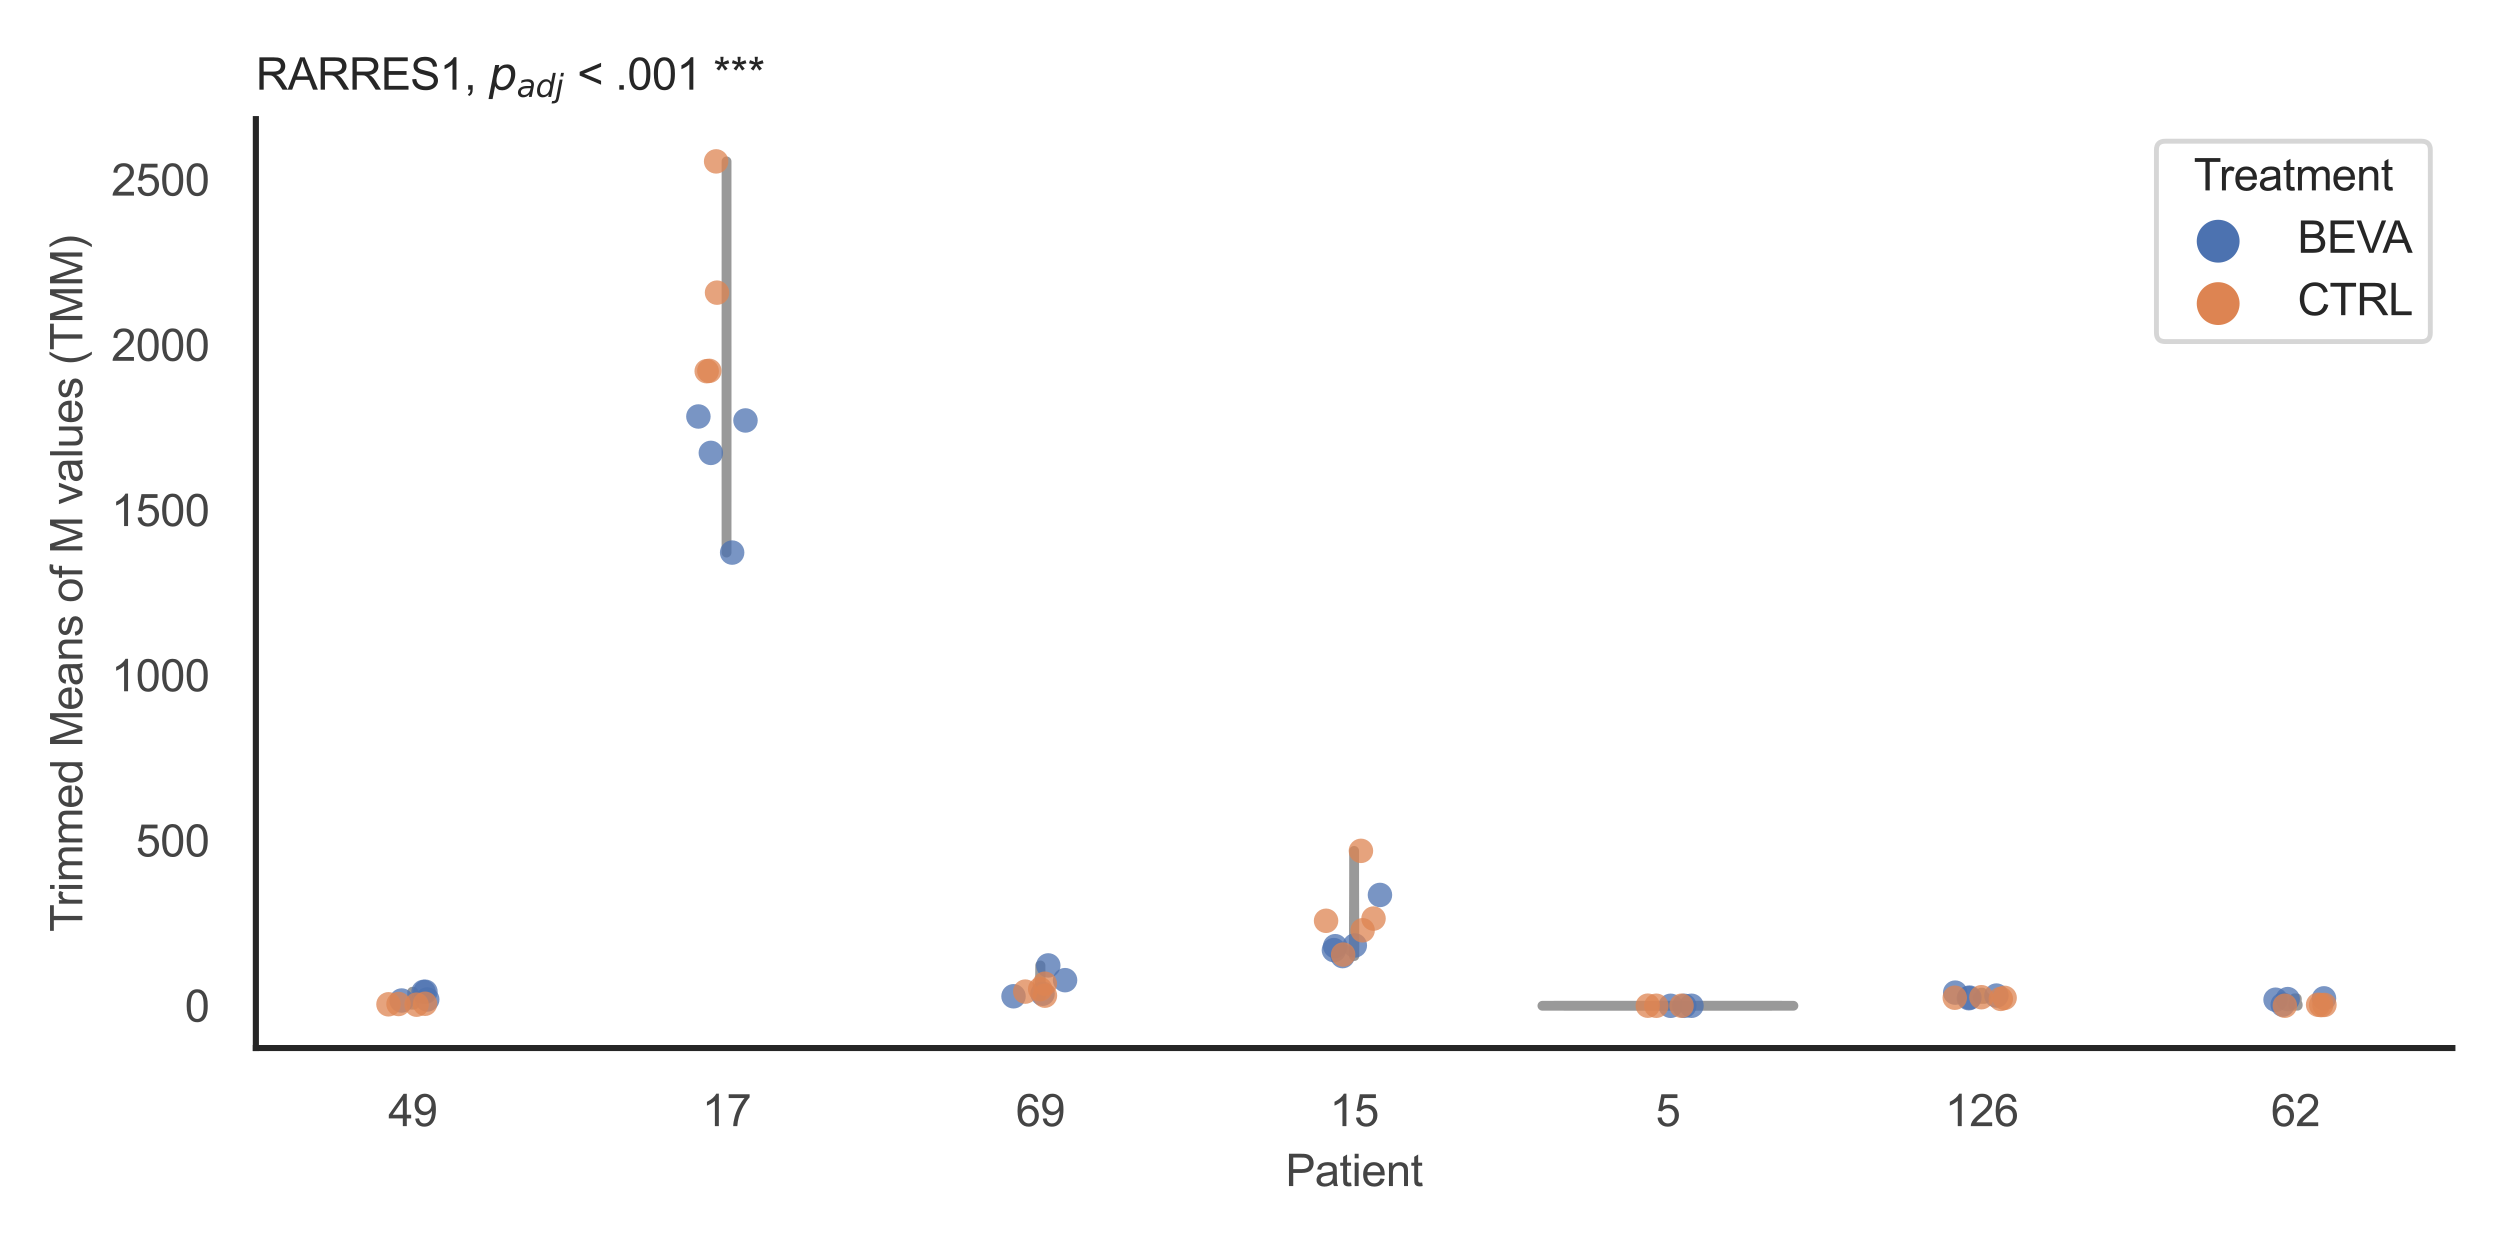 <?xml version="1.0" encoding="utf-8" standalone="no"?>
<!DOCTYPE svg PUBLIC "-//W3C//DTD SVG 1.1//EN"
  "http://www.w3.org/Graphics/SVG/1.1/DTD/svg11.dtd">
<svg xmlns:xlink="http://www.w3.org/1999/xlink" width="510.236pt" height="255.118pt" viewBox="0 0 510.236 255.118" xmlns="http://www.w3.org/2000/svg" version="1.1">
 <defs>
  <style type="text/css">*{stroke-linejoin: round; stroke-linecap: butt}</style>
 </defs>
 <g id="figure_1">
  <g id="patch_1">
   <path d="M 0 255.118 
L 510.236 255.118 
L 510.236 0 
L 0 0 
z
" style="fill: #ffffff"/>
  </g>
  <g id="axes_1">
   <g id="patch_2">
    <path d="M 52.22 213.898 
L 500.516 213.898 
L 500.516 24.32 
L 52.22 24.32 
z
" style="fill: #ffffff"/>
   </g>
   <g id="matplotlib.axis_1">
    <g id="xtick_1">
     <g id="text_1">
      <!-- 49 -->
      <g style="fill: #444444" transform="translate(79.236 229.84)scale(0.09 -0.09)">
       <defs>
        <path id="ArialMT-34" d="M 2069 0 
L 2069 1097 
L 81 1097 
L 81 1613 
L 2172 4581 
L 2631 4581 
L 2631 1613 
L 3250 1613 
L 3250 1097 
L 2631 1097 
L 2631 0 
L 2069 0 
z
M 2069 1613 
L 2069 3678 
L 634 1613 
L 2069 1613 
z
" transform="scale(0.016)"/>
        <path id="ArialMT-39" d="M 350 1059 
L 891 1109 
Q 959 728 1153 556 
Q 1347 384 1650 384 
Q 1909 384 2104 503 
Q 2300 622 2425 820 
Q 2550 1019 2634 1356 
Q 2719 1694 2719 2044 
Q 2719 2081 2716 2156 
Q 2547 1888 2255 1720 
Q 1963 1553 1622 1553 
Q 1053 1553 659 1965 
Q 266 2378 266 3053 
Q 266 3750 677 4175 
Q 1088 4600 1706 4600 
Q 2153 4600 2523 4359 
Q 2894 4119 3086 3673 
Q 3278 3228 3278 2384 
Q 3278 1506 3087 986 
Q 2897 466 2520 194 
Q 2144 -78 1638 -78 
Q 1100 -78 759 220 
Q 419 519 350 1059 
z
M 2653 3081 
Q 2653 3566 2395 3850 
Q 2138 4134 1775 4134 
Q 1400 4134 1122 3828 
Q 844 3522 844 3034 
Q 844 2597 1108 2323 
Q 1372 2050 1759 2050 
Q 2150 2050 2401 2323 
Q 2653 2597 2653 3081 
z
" transform="scale(0.016)"/>
       </defs>
       <use xlink:href="#ArialMT-34"/>
       <use xlink:href="#ArialMT-39" x="55.615"/>
      </g>
     </g>
    </g>
    <g id="xtick_2">
     <g id="text_2">
      <!-- 17 -->
      <g style="fill: #444444" transform="translate(143.279 229.84)scale(0.09 -0.09)">
       <defs>
        <path id="ArialMT-31" d="M 2384 0 
L 1822 0 
L 1822 3584 
Q 1619 3391 1289 3197 
Q 959 3003 697 2906 
L 697 3450 
Q 1169 3672 1522 3987 
Q 1875 4303 2022 4600 
L 2384 4600 
L 2384 0 
z
" transform="scale(0.016)"/>
        <path id="ArialMT-37" d="M 303 3981 
L 303 4522 
L 3269 4522 
L 3269 4084 
Q 2831 3619 2401 2847 
Q 1972 2075 1738 1259 
Q 1569 684 1522 0 
L 944 0 
Q 953 541 1156 1306 
Q 1359 2072 1739 2783 
Q 2119 3494 2547 3981 
L 303 3981 
z
" transform="scale(0.016)"/>
       </defs>
       <use xlink:href="#ArialMT-31"/>
       <use xlink:href="#ArialMT-37" x="55.615"/>
      </g>
     </g>
    </g>
    <g id="xtick_3">
     <g id="text_3">
      <!-- 69 -->
      <g style="fill: #444444" transform="translate(207.321 229.84)scale(0.09 -0.09)">
       <defs>
        <path id="ArialMT-36" d="M 3184 3459 
L 2625 3416 
Q 2550 3747 2413 3897 
Q 2184 4138 1850 4138 
Q 1581 4138 1378 3988 
Q 1113 3794 959 3422 
Q 806 3050 800 2363 
Q 1003 2672 1297 2822 
Q 1591 2972 1913 2972 
Q 2475 2972 2870 2558 
Q 3266 2144 3266 1488 
Q 3266 1056 3080 686 
Q 2894 316 2569 119 
Q 2244 -78 1831 -78 
Q 1128 -78 684 439 
Q 241 956 241 2144 
Q 241 3472 731 4075 
Q 1159 4600 1884 4600 
Q 2425 4600 2770 4297 
Q 3116 3994 3184 3459 
z
M 888 1484 
Q 888 1194 1011 928 
Q 1134 663 1356 523 
Q 1578 384 1822 384 
Q 2178 384 2434 671 
Q 2691 959 2691 1453 
Q 2691 1928 2437 2201 
Q 2184 2475 1800 2475 
Q 1419 2475 1153 2201 
Q 888 1928 888 1484 
z
" transform="scale(0.016)"/>
       </defs>
       <use xlink:href="#ArialMT-36"/>
       <use xlink:href="#ArialMT-39" x="55.615"/>
      </g>
     </g>
    </g>
    <g id="xtick_4">
     <g id="text_4">
      <!-- 15 -->
      <g style="fill: #444444" transform="translate(271.363 229.84)scale(0.09 -0.09)">
       <defs>
        <path id="ArialMT-35" d="M 266 1200 
L 856 1250 
Q 922 819 1161 601 
Q 1400 384 1738 384 
Q 2144 384 2425 690 
Q 2706 997 2706 1503 
Q 2706 1984 2436 2262 
Q 2166 2541 1728 2541 
Q 1456 2541 1237 2417 
Q 1019 2294 894 2097 
L 366 2166 
L 809 4519 
L 3088 4519 
L 3088 3981 
L 1259 3981 
L 1013 2750 
Q 1425 3038 1878 3038 
Q 2478 3038 2890 2622 
Q 3303 2206 3303 1553 
Q 3303 931 2941 478 
Q 2500 -78 1738 -78 
Q 1113 -78 717 272 
Q 322 622 266 1200 
z
" transform="scale(0.016)"/>
       </defs>
       <use xlink:href="#ArialMT-31"/>
       <use xlink:href="#ArialMT-35" x="55.615"/>
      </g>
     </g>
    </g>
    <g id="xtick_5">
     <g id="text_5">
      <!-- 5 -->
      <g style="fill: #444444" transform="translate(337.908 229.84)scale(0.09 -0.09)">
       <use xlink:href="#ArialMT-35"/>
      </g>
     </g>
    </g>
    <g id="xtick_6">
     <g id="text_6">
      <!-- 126 -->
      <g style="fill: #444444" transform="translate(396.945 229.84)scale(0.09 -0.09)">
       <defs>
        <path id="ArialMT-32" d="M 3222 541 
L 3222 0 
L 194 0 
Q 188 203 259 391 
Q 375 700 629 1000 
Q 884 1300 1366 1694 
Q 2113 2306 2375 2664 
Q 2638 3022 2638 3341 
Q 2638 3675 2398 3904 
Q 2159 4134 1775 4134 
Q 1369 4134 1125 3890 
Q 881 3647 878 3216 
L 300 3275 
Q 359 3922 746 4261 
Q 1134 4600 1788 4600 
Q 2447 4600 2831 4234 
Q 3216 3869 3216 3328 
Q 3216 3053 3103 2787 
Q 2991 2522 2730 2228 
Q 2469 1934 1863 1422 
Q 1356 997 1212 845 
Q 1069 694 975 541 
L 3222 541 
z
" transform="scale(0.016)"/>
       </defs>
       <use xlink:href="#ArialMT-31"/>
       <use xlink:href="#ArialMT-32" x="55.615"/>
       <use xlink:href="#ArialMT-36" x="111.23"/>
      </g>
     </g>
    </g>
    <g id="xtick_7">
     <g id="text_7">
      <!-- 62 -->
      <g style="fill: #444444" transform="translate(463.49 229.84)scale(0.09 -0.09)">
       <use xlink:href="#ArialMT-36"/>
       <use xlink:href="#ArialMT-32" x="55.615"/>
      </g>
     </g>
    </g>
    <g id="text_8">
     <!-- Patient -->
     <g style="fill: #444444" transform="translate(262.359 242.071)scale(0.09 -0.09)">
      <defs>
       <path id="ArialMT-50" d="M 494 0 
L 494 4581 
L 2222 4581 
Q 2678 4581 2919 4538 
Q 3256 4481 3484 4323 
Q 3713 4166 3852 3881 
Q 3991 3597 3991 3256 
Q 3991 2672 3619 2267 
Q 3247 1863 2275 1863 
L 1100 1863 
L 1100 0 
L 494 0 
z
M 1100 2403 
L 2284 2403 
Q 2872 2403 3119 2622 
Q 3366 2841 3366 3238 
Q 3366 3525 3220 3729 
Q 3075 3934 2838 4000 
Q 2684 4041 2272 4041 
L 1100 4041 
L 1100 2403 
z
" transform="scale(0.016)"/>
       <path id="ArialMT-61" d="M 2588 409 
Q 2275 144 1986 34 
Q 1697 -75 1366 -75 
Q 819 -75 525 192 
Q 231 459 231 875 
Q 231 1119 342 1320 
Q 453 1522 633 1644 
Q 813 1766 1038 1828 
Q 1203 1872 1538 1913 
Q 2219 1994 2541 2106 
Q 2544 2222 2544 2253 
Q 2544 2597 2384 2738 
Q 2169 2928 1744 2928 
Q 1347 2928 1158 2789 
Q 969 2650 878 2297 
L 328 2372 
Q 403 2725 575 2942 
Q 747 3159 1072 3276 
Q 1397 3394 1825 3394 
Q 2250 3394 2515 3294 
Q 2781 3194 2906 3042 
Q 3031 2891 3081 2659 
Q 3109 2516 3109 2141 
L 3109 1391 
Q 3109 606 3145 398 
Q 3181 191 3288 0 
L 2700 0 
Q 2613 175 2588 409 
z
M 2541 1666 
Q 2234 1541 1622 1453 
Q 1275 1403 1131 1340 
Q 988 1278 909 1158 
Q 831 1038 831 891 
Q 831 666 1001 516 
Q 1172 366 1500 366 
Q 1825 366 2078 508 
Q 2331 650 2450 897 
Q 2541 1088 2541 1459 
L 2541 1666 
z
" transform="scale(0.016)"/>
       <path id="ArialMT-74" d="M 1650 503 
L 1731 6 
Q 1494 -44 1306 -44 
Q 1000 -44 831 53 
Q 663 150 594 308 
Q 525 466 525 972 
L 525 2881 
L 113 2881 
L 113 3319 
L 525 3319 
L 525 4141 
L 1084 4478 
L 1084 3319 
L 1650 3319 
L 1650 2881 
L 1084 2881 
L 1084 941 
Q 1084 700 1114 631 
Q 1144 563 1211 522 
Q 1278 481 1403 481 
Q 1497 481 1650 503 
z
" transform="scale(0.016)"/>
       <path id="ArialMT-69" d="M 425 3934 
L 425 4581 
L 988 4581 
L 988 3934 
L 425 3934 
z
M 425 0 
L 425 3319 
L 988 3319 
L 988 0 
L 425 0 
z
" transform="scale(0.016)"/>
       <path id="ArialMT-65" d="M 2694 1069 
L 3275 997 
Q 3138 488 2766 206 
Q 2394 -75 1816 -75 
Q 1088 -75 661 373 
Q 234 822 234 1631 
Q 234 2469 665 2931 
Q 1097 3394 1784 3394 
Q 2450 3394 2872 2941 
Q 3294 2488 3294 1666 
Q 3294 1616 3291 1516 
L 816 1516 
Q 847 969 1125 678 
Q 1403 388 1819 388 
Q 2128 388 2347 550 
Q 2566 713 2694 1069 
z
M 847 1978 
L 2700 1978 
Q 2663 2397 2488 2606 
Q 2219 2931 1791 2931 
Q 1403 2931 1139 2672 
Q 875 2413 847 1978 
z
" transform="scale(0.016)"/>
       <path id="ArialMT-6e" d="M 422 0 
L 422 3319 
L 928 3319 
L 928 2847 
Q 1294 3394 1984 3394 
Q 2284 3394 2536 3286 
Q 2788 3178 2913 3003 
Q 3038 2828 3088 2588 
Q 3119 2431 3119 2041 
L 3119 0 
L 2556 0 
L 2556 2019 
Q 2556 2363 2490 2533 
Q 2425 2703 2258 2804 
Q 2091 2906 1866 2906 
Q 1506 2906 1245 2678 
Q 984 2450 984 1813 
L 984 0 
L 422 0 
z
" transform="scale(0.016)"/>
      </defs>
      <use xlink:href="#ArialMT-50"/>
      <use xlink:href="#ArialMT-61" x="66.699"/>
      <use xlink:href="#ArialMT-74" x="122.314"/>
      <use xlink:href="#ArialMT-69" x="150.098"/>
      <use xlink:href="#ArialMT-65" x="172.314"/>
      <use xlink:href="#ArialMT-6e" x="227.93"/>
      <use xlink:href="#ArialMT-74" x="283.545"/>
     </g>
    </g>
   </g>
   <g id="matplotlib.axis_2">
    <g id="ytick_1">
     <g id="text_9">
      <!-- 0 -->
      <g style="fill: #444444" transform="translate(37.715 208.522)scale(0.09 -0.09)">
       <defs>
        <path id="ArialMT-30" d="M 266 2259 
Q 266 3072 433 3567 
Q 600 4063 929 4331 
Q 1259 4600 1759 4600 
Q 2128 4600 2406 4451 
Q 2684 4303 2865 4023 
Q 3047 3744 3150 3342 
Q 3253 2941 3253 2259 
Q 3253 1453 3087 958 
Q 2922 463 2592 192 
Q 2263 -78 1759 -78 
Q 1097 -78 719 397 
Q 266 969 266 2259 
z
M 844 2259 
Q 844 1131 1108 757 
Q 1372 384 1759 384 
Q 2147 384 2411 759 
Q 2675 1134 2675 2259 
Q 2675 3391 2411 3762 
Q 2147 4134 1753 4134 
Q 1366 4134 1134 3806 
Q 844 3388 844 2259 
z
" transform="scale(0.016)"/>
       </defs>
       <use xlink:href="#ArialMT-30"/>
      </g>
     </g>
    </g>
    <g id="ytick_2">
     <g id="text_10">
      <!-- 500 -->
      <g style="fill: #444444" transform="translate(27.705 174.802)scale(0.09 -0.09)">
       <use xlink:href="#ArialMT-35"/>
       <use xlink:href="#ArialMT-30" x="55.615"/>
       <use xlink:href="#ArialMT-30" x="111.23"/>
      </g>
     </g>
    </g>
    <g id="ytick_3">
     <g id="text_11">
      <!-- 1000 -->
      <g style="fill: #444444" transform="translate(22.701 141.082)scale(0.09 -0.09)">
       <use xlink:href="#ArialMT-31"/>
       <use xlink:href="#ArialMT-30" x="55.615"/>
       <use xlink:href="#ArialMT-30" x="111.23"/>
       <use xlink:href="#ArialMT-30" x="166.846"/>
      </g>
     </g>
    </g>
    <g id="ytick_4">
     <g id="text_12">
      <!-- 1500 -->
      <g style="fill: #444444" transform="translate(22.701 107.362)scale(0.09 -0.09)">
       <use xlink:href="#ArialMT-31"/>
       <use xlink:href="#ArialMT-35" x="55.615"/>
       <use xlink:href="#ArialMT-30" x="111.23"/>
       <use xlink:href="#ArialMT-30" x="166.846"/>
      </g>
     </g>
    </g>
    <g id="ytick_5">
     <g id="text_13">
      <!-- 2000 -->
      <g style="fill: #444444" transform="translate(22.701 73.642)scale(0.09 -0.09)">
       <use xlink:href="#ArialMT-32"/>
       <use xlink:href="#ArialMT-30" x="55.615"/>
       <use xlink:href="#ArialMT-30" x="111.23"/>
       <use xlink:href="#ArialMT-30" x="166.846"/>
      </g>
     </g>
    </g>
    <g id="ytick_6">
     <g id="text_14">
      <!-- 2500 -->
      <g style="fill: #444444" transform="translate(22.701 39.922)scale(0.09 -0.09)">
       <use xlink:href="#ArialMT-32"/>
       <use xlink:href="#ArialMT-35" x="55.615"/>
       <use xlink:href="#ArialMT-30" x="111.23"/>
       <use xlink:href="#ArialMT-30" x="166.846"/>
      </g>
     </g>
    </g>
    <g id="text_15">
     <!-- Trimmed Means of M values (TMM) -->
     <g style="fill: #444444" transform="translate(16.806 190.195)rotate(-90)scale(0.09 -0.09)">
      <defs>
       <path id="ArialMT-54" d="M 1659 0 
L 1659 4041 
L 150 4041 
L 150 4581 
L 3781 4581 
L 3781 4041 
L 2266 4041 
L 2266 0 
L 1659 0 
z
" transform="scale(0.016)"/>
       <path id="ArialMT-72" d="M 416 0 
L 416 3319 
L 922 3319 
L 922 2816 
Q 1116 3169 1280 3281 
Q 1444 3394 1641 3394 
Q 1925 3394 2219 3213 
L 2025 2691 
Q 1819 2813 1613 2813 
Q 1428 2813 1281 2702 
Q 1134 2591 1072 2394 
Q 978 2094 978 1738 
L 978 0 
L 416 0 
z
" transform="scale(0.016)"/>
       <path id="ArialMT-6d" d="M 422 0 
L 422 3319 
L 925 3319 
L 925 2853 
Q 1081 3097 1340 3245 
Q 1600 3394 1931 3394 
Q 2300 3394 2536 3241 
Q 2772 3088 2869 2813 
Q 3263 3394 3894 3394 
Q 4388 3394 4653 3120 
Q 4919 2847 4919 2278 
L 4919 0 
L 4359 0 
L 4359 2091 
Q 4359 2428 4304 2576 
Q 4250 2725 4106 2815 
Q 3963 2906 3769 2906 
Q 3419 2906 3187 2673 
Q 2956 2441 2956 1928 
L 2956 0 
L 2394 0 
L 2394 2156 
Q 2394 2531 2256 2718 
Q 2119 2906 1806 2906 
Q 1569 2906 1367 2781 
Q 1166 2656 1075 2415 
Q 984 2175 984 1722 
L 984 0 
L 422 0 
z
" transform="scale(0.016)"/>
       <path id="ArialMT-64" d="M 2575 0 
L 2575 419 
Q 2259 -75 1647 -75 
Q 1250 -75 917 144 
Q 584 363 401 755 
Q 219 1147 219 1656 
Q 219 2153 384 2558 
Q 550 2963 881 3178 
Q 1213 3394 1622 3394 
Q 1922 3394 2156 3267 
Q 2391 3141 2538 2938 
L 2538 4581 
L 3097 4581 
L 3097 0 
L 2575 0 
z
M 797 1656 
Q 797 1019 1065 703 
Q 1334 388 1700 388 
Q 2069 388 2326 689 
Q 2584 991 2584 1609 
Q 2584 2291 2321 2609 
Q 2059 2928 1675 2928 
Q 1300 2928 1048 2622 
Q 797 2316 797 1656 
z
" transform="scale(0.016)"/>
       <path id="ArialMT-20" transform="scale(0.016)"/>
       <path id="ArialMT-4d" d="M 475 0 
L 475 4581 
L 1388 4581 
L 2472 1338 
Q 2622 884 2691 659 
Q 2769 909 2934 1394 
L 4031 4581 
L 4847 4581 
L 4847 0 
L 4263 0 
L 4263 3834 
L 2931 0 
L 2384 0 
L 1059 3900 
L 1059 0 
L 475 0 
z
" transform="scale(0.016)"/>
       <path id="ArialMT-73" d="M 197 991 
L 753 1078 
Q 800 744 1014 566 
Q 1228 388 1613 388 
Q 2000 388 2187 545 
Q 2375 703 2375 916 
Q 2375 1106 2209 1216 
Q 2094 1291 1634 1406 
Q 1016 1563 777 1677 
Q 538 1791 414 1992 
Q 291 2194 291 2438 
Q 291 2659 392 2848 
Q 494 3038 669 3163 
Q 800 3259 1026 3326 
Q 1253 3394 1513 3394 
Q 1903 3394 2198 3281 
Q 2494 3169 2634 2976 
Q 2775 2784 2828 2463 
L 2278 2388 
Q 2241 2644 2061 2787 
Q 1881 2931 1553 2931 
Q 1166 2931 1000 2803 
Q 834 2675 834 2503 
Q 834 2394 903 2306 
Q 972 2216 1119 2156 
Q 1203 2125 1616 2013 
Q 2213 1853 2448 1751 
Q 2684 1650 2818 1456 
Q 2953 1263 2953 975 
Q 2953 694 2789 445 
Q 2625 197 2315 61 
Q 2006 -75 1616 -75 
Q 969 -75 630 194 
Q 291 463 197 991 
z
" transform="scale(0.016)"/>
       <path id="ArialMT-6f" d="M 213 1659 
Q 213 2581 725 3025 
Q 1153 3394 1769 3394 
Q 2453 3394 2887 2945 
Q 3322 2497 3322 1706 
Q 3322 1066 3130 698 
Q 2938 331 2570 128 
Q 2203 -75 1769 -75 
Q 1072 -75 642 372 
Q 213 819 213 1659 
z
M 791 1659 
Q 791 1022 1069 705 
Q 1347 388 1769 388 
Q 2188 388 2466 706 
Q 2744 1025 2744 1678 
Q 2744 2294 2464 2611 
Q 2184 2928 1769 2928 
Q 1347 2928 1069 2612 
Q 791 2297 791 1659 
z
" transform="scale(0.016)"/>
       <path id="ArialMT-66" d="M 556 0 
L 556 2881 
L 59 2881 
L 59 3319 
L 556 3319 
L 556 3672 
Q 556 4006 616 4169 
Q 697 4388 901 4523 
Q 1106 4659 1475 4659 
Q 1713 4659 2000 4603 
L 1916 4113 
Q 1741 4144 1584 4144 
Q 1328 4144 1222 4034 
Q 1116 3925 1116 3625 
L 1116 3319 
L 1763 3319 
L 1763 2881 
L 1116 2881 
L 1116 0 
L 556 0 
z
" transform="scale(0.016)"/>
       <path id="ArialMT-76" d="M 1344 0 
L 81 3319 
L 675 3319 
L 1388 1331 
Q 1503 1009 1600 663 
Q 1675 925 1809 1294 
L 2547 3319 
L 3125 3319 
L 1869 0 
L 1344 0 
z
" transform="scale(0.016)"/>
       <path id="ArialMT-6c" d="M 409 0 
L 409 4581 
L 972 4581 
L 972 0 
L 409 0 
z
" transform="scale(0.016)"/>
       <path id="ArialMT-75" d="M 2597 0 
L 2597 488 
Q 2209 -75 1544 -75 
Q 1250 -75 995 37 
Q 741 150 617 320 
Q 494 491 444 738 
Q 409 903 409 1263 
L 409 3319 
L 972 3319 
L 972 1478 
Q 972 1038 1006 884 
Q 1059 663 1231 536 
Q 1403 409 1656 409 
Q 1909 409 2131 539 
Q 2353 669 2445 892 
Q 2538 1116 2538 1541 
L 2538 3319 
L 3100 3319 
L 3100 0 
L 2597 0 
z
" transform="scale(0.016)"/>
       <path id="ArialMT-28" d="M 1497 -1347 
Q 1031 -759 709 28 
Q 388 816 388 1659 
Q 388 2403 628 3084 
Q 909 3875 1497 4659 
L 1900 4659 
Q 1522 4009 1400 3731 
Q 1209 3300 1100 2831 
Q 966 2247 966 1656 
Q 966 153 1900 -1347 
L 1497 -1347 
z
" transform="scale(0.016)"/>
       <path id="ArialMT-29" d="M 791 -1347 
L 388 -1347 
Q 1322 153 1322 1656 
Q 1322 2244 1188 2822 
Q 1081 3291 891 3722 
Q 769 4003 388 4659 
L 791 4659 
Q 1378 3875 1659 3084 
Q 1900 2403 1900 1659 
Q 1900 816 1576 28 
Q 1253 -759 791 -1347 
z
" transform="scale(0.016)"/>
      </defs>
      <use xlink:href="#ArialMT-54"/>
      <use xlink:href="#ArialMT-72" x="57.334"/>
      <use xlink:href="#ArialMT-69" x="90.635"/>
      <use xlink:href="#ArialMT-6d" x="112.852"/>
      <use xlink:href="#ArialMT-6d" x="196.152"/>
      <use xlink:href="#ArialMT-65" x="279.453"/>
      <use xlink:href="#ArialMT-64" x="335.068"/>
      <use xlink:href="#ArialMT-20" x="390.684"/>
      <use xlink:href="#ArialMT-4d" x="418.467"/>
      <use xlink:href="#ArialMT-65" x="501.768"/>
      <use xlink:href="#ArialMT-61" x="557.383"/>
      <use xlink:href="#ArialMT-6e" x="612.998"/>
      <use xlink:href="#ArialMT-73" x="668.613"/>
      <use xlink:href="#ArialMT-20" x="718.613"/>
      <use xlink:href="#ArialMT-6f" x="746.396"/>
      <use xlink:href="#ArialMT-66" x="802.012"/>
      <use xlink:href="#ArialMT-20" x="829.795"/>
      <use xlink:href="#ArialMT-4d" x="857.578"/>
      <use xlink:href="#ArialMT-20" x="940.879"/>
      <use xlink:href="#ArialMT-76" x="968.662"/>
      <use xlink:href="#ArialMT-61" x="1018.662"/>
      <use xlink:href="#ArialMT-6c" x="1074.277"/>
      <use xlink:href="#ArialMT-75" x="1096.494"/>
      <use xlink:href="#ArialMT-65" x="1152.109"/>
      <use xlink:href="#ArialMT-73" x="1207.725"/>
      <use xlink:href="#ArialMT-20" x="1257.725"/>
      <use xlink:href="#ArialMT-28" x="1285.508"/>
      <use xlink:href="#ArialMT-54" x="1318.809"/>
      <use xlink:href="#ArialMT-4d" x="1379.893"/>
      <use xlink:href="#ArialMT-4d" x="1463.193"/>
      <use xlink:href="#ArialMT-29" x="1546.494"/>
     </g>
    </g>
   </g>
   <g id="PolyCollection_1">
    <defs>
     <path id="m845fc7553c" d="M 84.5 -50.069 
L 83.983 -50.069 
L 83.98 -50.096 
L 83.977 -50.123 
L 83.974 -50.149 
L 83.972 -50.176 
L 83.969 -50.203 
L 83.968 -50.229 
L 83.966 -50.256 
L 83.965 -50.282 
L 83.964 -50.309 
L 83.963 -50.336 
L 83.962 -50.362 
L 83.962 -50.389 
L 83.962 -50.416 
L 83.962 -50.442 
L 83.963 -50.469 
L 83.964 -50.495 
L 83.965 -50.522 
L 83.966 -50.549 
L 83.967 -50.575 
L 83.969 -50.602 
L 83.971 -50.629 
L 83.973 -50.655 
L 83.975 -50.682 
L 83.978 -50.708 
L 83.981 -50.735 
L 83.983 -50.762 
L 83.986 -50.788 
L 83.99 -50.815 
L 83.993 -50.842 
L 83.996 -50.868 
L 84 -50.895 
L 84.004 -50.921 
L 84.007 -50.948 
L 84.011 -50.975 
L 84.015 -51.001 
L 84.019 -51.028 
L 84.023 -51.055 
L 84.027 -51.081 
L 84.031 -51.108 
L 84.035 -51.134 
L 84.039 -51.161 
L 84.043 -51.188 
L 84.047 -51.214 
L 84.051 -51.241 
L 84.055 -51.267 
L 84.059 -51.294 
L 84.062 -51.321 
L 84.066 -51.347 
L 84.07 -51.374 
L 84.073 -51.401 
L 84.077 -51.427 
L 84.08 -51.454 
L 84.083 -51.48 
L 84.086 -51.507 
L 84.089 -51.534 
L 84.092 -51.56 
L 84.095 -51.587 
L 84.097 -51.614 
L 84.1 -51.64 
L 84.102 -51.667 
L 84.104 -51.693 
L 84.106 -51.72 
L 84.108 -51.747 
L 84.11 -51.773 
L 84.111 -51.8 
L 84.113 -51.827 
L 84.114 -51.853 
L 84.115 -51.88 
L 84.116 -51.906 
L 84.117 -51.933 
L 84.118 -51.96 
L 84.119 -51.986 
L 84.119 -52.013 
L 84.12 -52.04 
L 84.12 -52.066 
L 84.121 -52.093 
L 84.121 -52.119 
L 84.121 -52.146 
L 84.121 -52.173 
L 84.121 -52.199 
L 84.121 -52.226 
L 84.121 -52.253 
L 84.121 -52.279 
L 84.121 -52.306 
L 84.121 -52.332 
L 84.121 -52.359 
L 84.121 -52.386 
L 84.121 -52.412 
L 84.121 -52.439 
L 84.121 -52.466 
L 84.122 -52.492 
L 84.122 -52.519 
L 84.122 -52.545 
L 84.122 -52.572 
L 84.123 -52.599 
L 84.123 -52.625 
L 84.124 -52.652 
L 84.124 -52.679 
L 84.125 -52.705 
L 84.357 -52.705 
L 84.357 -52.705 
L 84.358 -52.679 
L 84.359 -52.652 
L 84.359 -52.625 
L 84.36 -52.599 
L 84.36 -52.572 
L 84.36 -52.545 
L 84.361 -52.519 
L 84.361 -52.492 
L 84.361 -52.466 
L 84.361 -52.439 
L 84.361 -52.412 
L 84.361 -52.386 
L 84.361 -52.359 
L 84.361 -52.332 
L 84.361 -52.306 
L 84.361 -52.279 
L 84.361 -52.253 
L 84.361 -52.226 
L 84.361 -52.199 
L 84.361 -52.173 
L 84.361 -52.146 
L 84.361 -52.119 
L 84.362 -52.093 
L 84.362 -52.066 
L 84.362 -52.04 
L 84.363 -52.013 
L 84.364 -51.986 
L 84.364 -51.96 
L 84.365 -51.933 
L 84.366 -51.906 
L 84.367 -51.88 
L 84.368 -51.853 
L 84.37 -51.827 
L 84.371 -51.8 
L 84.373 -51.773 
L 84.374 -51.747 
L 84.376 -51.72 
L 84.378 -51.693 
L 84.38 -51.667 
L 84.383 -51.64 
L 84.385 -51.614 
L 84.388 -51.587 
L 84.39 -51.56 
L 84.393 -51.534 
L 84.396 -51.507 
L 84.399 -51.48 
L 84.402 -51.454 
L 84.406 -51.427 
L 84.409 -51.401 
L 84.413 -51.374 
L 84.416 -51.347 
L 84.42 -51.321 
L 84.424 -51.294 
L 84.427 -51.267 
L 84.431 -51.241 
L 84.435 -51.214 
L 84.439 -51.188 
L 84.443 -51.161 
L 84.447 -51.134 
L 84.451 -51.108 
L 84.455 -51.081 
L 84.459 -51.055 
L 84.463 -51.028 
L 84.467 -51.001 
L 84.471 -50.975 
L 84.475 -50.948 
L 84.479 -50.921 
L 84.482 -50.895 
L 84.486 -50.868 
L 84.489 -50.842 
L 84.493 -50.815 
L 84.496 -50.788 
L 84.499 -50.762 
L 84.502 -50.735 
L 84.504 -50.708 
L 84.507 -50.682 
L 84.509 -50.655 
L 84.511 -50.629 
L 84.513 -50.602 
L 84.515 -50.575 
L 84.517 -50.549 
L 84.518 -50.522 
L 84.519 -50.495 
L 84.52 -50.469 
L 84.52 -50.442 
L 84.52 -50.416 
L 84.52 -50.389 
L 84.52 -50.362 
L 84.519 -50.336 
L 84.519 -50.309 
L 84.518 -50.282 
L 84.516 -50.256 
L 84.515 -50.229 
L 84.513 -50.203 
L 84.511 -50.176 
L 84.508 -50.149 
L 84.506 -50.123 
L 84.503 -50.096 
L 84.5 -50.069 
z
" style="stroke: #999999; stroke-width: 2"/>
    </defs>
    <g clip-path="url(#pfdd7f00b54)">
     <use xlink:href="#m845fc7553c" x="0" y="255.118" style="fill: #ffffff; stroke: #999999; stroke-width: 2"/>
    </g>
   </g>
   <g id="PolyCollection_2">
    <defs>
     <path id="md720aa5714" d="M 148.288 -142.338 
L 148.279 -142.338 
L 148.278 -143.145 
L 148.278 -143.951 
L 148.278 -144.758 
L 148.278 -145.564 
L 148.277 -146.371 
L 148.277 -147.177 
L 148.277 -147.984 
L 148.277 -148.79 
L 148.276 -149.597 
L 148.276 -150.403 
L 148.276 -151.21 
L 148.276 -152.016 
L 148.275 -152.823 
L 148.275 -153.629 
L 148.275 -154.436 
L 148.275 -155.242 
L 148.274 -156.049 
L 148.274 -156.855 
L 148.274 -157.662 
L 148.273 -158.468 
L 148.273 -159.275 
L 148.273 -160.081 
L 148.273 -160.887 
L 148.273 -161.694 
L 148.272 -162.5 
L 148.272 -163.307 
L 148.272 -164.113 
L 148.272 -164.92 
L 148.271 -165.726 
L 148.271 -166.533 
L 148.271 -167.339 
L 148.271 -168.146 
L 148.271 -168.952 
L 148.271 -169.759 
L 148.271 -170.565 
L 148.271 -171.372 
L 148.271 -172.178 
L 148.271 -172.985 
L 148.271 -173.791 
L 148.271 -174.598 
L 148.271 -175.404 
L 148.271 -176.211 
L 148.271 -177.017 
L 148.271 -177.824 
L 148.271 -178.63 
L 148.271 -179.437 
L 148.271 -180.243 
L 148.272 -181.05 
L 148.272 -181.856 
L 148.272 -182.663 
L 148.272 -183.469 
L 148.272 -184.276 
L 148.273 -185.082 
L 148.273 -185.889 
L 148.273 -186.695 
L 148.273 -187.502 
L 148.274 -188.308 
L 148.274 -189.115 
L 148.274 -189.921 
L 148.274 -190.728 
L 148.275 -191.534 
L 148.275 -192.341 
L 148.275 -193.147 
L 148.275 -193.954 
L 148.276 -194.76 
L 148.276 -195.567 
L 148.276 -196.373 
L 148.276 -197.18 
L 148.277 -197.986 
L 148.277 -198.793 
L 148.277 -199.599 
L 148.277 -200.406 
L 148.277 -201.212 
L 148.278 -202.019 
L 148.278 -202.825 
L 148.278 -203.632 
L 148.278 -204.438 
L 148.278 -205.245 
L 148.278 -206.051 
L 148.279 -206.858 
L 148.279 -207.664 
L 148.279 -208.471 
L 148.279 -209.277 
L 148.279 -210.084 
L 148.279 -210.89 
L 148.279 -211.697 
L 148.279 -212.503 
L 148.279 -213.31 
L 148.28 -214.116 
L 148.28 -214.922 
L 148.28 -215.729 
L 148.28 -216.535 
L 148.28 -217.342 
L 148.28 -218.148 
L 148.28 -218.955 
L 148.28 -219.761 
L 148.28 -220.568 
L 148.28 -221.374 
L 148.28 -222.181 
L 148.287 -222.181 
L 148.287 -222.181 
L 148.287 -221.374 
L 148.287 -220.568 
L 148.287 -219.761 
L 148.287 -218.955 
L 148.287 -218.148 
L 148.287 -217.342 
L 148.287 -216.535 
L 148.287 -215.729 
L 148.287 -214.922 
L 148.287 -214.116 
L 148.288 -213.31 
L 148.288 -212.503 
L 148.288 -211.697 
L 148.288 -210.89 
L 148.288 -210.084 
L 148.288 -209.277 
L 148.288 -208.471 
L 148.288 -207.664 
L 148.288 -206.858 
L 148.288 -206.051 
L 148.289 -205.245 
L 148.289 -204.438 
L 148.289 -203.632 
L 148.289 -202.825 
L 148.289 -202.019 
L 148.29 -201.212 
L 148.29 -200.406 
L 148.29 -199.599 
L 148.29 -198.793 
L 148.29 -197.986 
L 148.291 -197.18 
L 148.291 -196.373 
L 148.291 -195.567 
L 148.291 -194.76 
L 148.292 -193.954 
L 148.292 -193.147 
L 148.292 -192.341 
L 148.292 -191.534 
L 148.293 -190.728 
L 148.293 -189.921 
L 148.293 -189.115 
L 148.293 -188.308 
L 148.294 -187.502 
L 148.294 -186.695 
L 148.294 -185.889 
L 148.294 -185.082 
L 148.295 -184.276 
L 148.295 -183.469 
L 148.295 -182.663 
L 148.295 -181.856 
L 148.295 -181.05 
L 148.296 -180.243 
L 148.296 -179.437 
L 148.296 -178.63 
L 148.296 -177.824 
L 148.296 -177.017 
L 148.296 -176.211 
L 148.296 -175.404 
L 148.296 -174.598 
L 148.296 -173.791 
L 148.296 -172.985 
L 148.296 -172.178 
L 148.296 -171.372 
L 148.296 -170.565 
L 148.296 -169.759 
L 148.296 -168.952 
L 148.296 -168.146 
L 148.296 -167.339 
L 148.296 -166.533 
L 148.295 -165.726 
L 148.295 -164.92 
L 148.295 -164.113 
L 148.295 -163.307 
L 148.295 -162.5 
L 148.294 -161.694 
L 148.294 -160.887 
L 148.294 -160.081 
L 148.294 -159.275 
L 148.293 -158.468 
L 148.293 -157.662 
L 148.293 -156.855 
L 148.293 -156.049 
L 148.292 -155.242 
L 148.292 -154.436 
L 148.292 -153.629 
L 148.292 -152.823 
L 148.291 -152.016 
L 148.291 -151.21 
L 148.291 -150.403 
L 148.291 -149.597 
L 148.29 -148.79 
L 148.29 -147.984 
L 148.29 -147.177 
L 148.29 -146.371 
L 148.289 -145.564 
L 148.289 -144.758 
L 148.289 -143.951 
L 148.289 -143.145 
L 148.288 -142.338 
z
" style="stroke: #999999; stroke-width: 2"/>
    </defs>
    <g clip-path="url(#pfdd7f00b54)">
     <use xlink:href="#md720aa5714" x="0" y="255.118" style="fill: #ffffff; stroke: #999999; stroke-width: 2"/>
    </g>
   </g>
   <g id="PolyCollection_3">
    <defs>
     <path id="md0c56701e6" d="M 212.454 -51.784 
L 212.198 -51.784 
L 212.195 -51.848 
L 212.193 -51.911 
L 212.191 -51.975 
L 212.189 -52.039 
L 212.187 -52.102 
L 212.185 -52.166 
L 212.183 -52.229 
L 212.182 -52.293 
L 212.181 -52.356 
L 212.18 -52.42 
L 212.179 -52.484 
L 212.178 -52.547 
L 212.178 -52.611 
L 212.178 -52.674 
L 212.178 -52.738 
L 212.178 -52.802 
L 212.178 -52.865 
L 212.178 -52.929 
L 212.179 -52.992 
L 212.18 -53.056 
L 212.18 -53.12 
L 212.182 -53.183 
L 212.183 -53.247 
L 212.184 -53.31 
L 212.185 -53.374 
L 212.187 -53.438 
L 212.188 -53.501 
L 212.19 -53.565 
L 212.192 -53.628 
L 212.194 -53.692 
L 212.196 -53.756 
L 212.198 -53.819 
L 212.2 -53.883 
L 212.202 -53.946 
L 212.204 -54.01 
L 212.207 -54.074 
L 212.209 -54.137 
L 212.211 -54.201 
L 212.214 -54.264 
L 212.216 -54.328 
L 212.218 -54.392 
L 212.221 -54.455 
L 212.223 -54.519 
L 212.226 -54.582 
L 212.228 -54.646 
L 212.23 -54.71 
L 212.233 -54.773 
L 212.235 -54.837 
L 212.238 -54.9 
L 212.24 -54.964 
L 212.242 -55.028 
L 212.245 -55.091 
L 212.247 -55.155 
L 212.249 -55.218 
L 212.251 -55.282 
L 212.253 -55.346 
L 212.256 -55.409 
L 212.258 -55.473 
L 212.26 -55.536 
L 212.262 -55.6 
L 212.264 -55.664 
L 212.265 -55.727 
L 212.267 -55.791 
L 212.269 -55.854 
L 212.271 -55.918 
L 212.272 -55.982 
L 212.274 -56.045 
L 212.275 -56.109 
L 212.277 -56.172 
L 212.278 -56.236 
L 212.279 -56.3 
L 212.28 -56.363 
L 212.281 -56.427 
L 212.282 -56.49 
L 212.283 -56.554 
L 212.284 -56.618 
L 212.285 -56.681 
L 212.286 -56.745 
L 212.287 -56.808 
L 212.287 -56.872 
L 212.288 -56.936 
L 212.288 -56.999 
L 212.289 -57.063 
L 212.289 -57.126 
L 212.29 -57.19 
L 212.29 -57.254 
L 212.29 -57.317 
L 212.291 -57.381 
L 212.291 -57.444 
L 212.291 -57.508 
L 212.292 -57.572 
L 212.292 -57.635 
L 212.292 -57.699 
L 212.292 -57.762 
L 212.293 -57.826 
L 212.293 -57.889 
L 212.293 -57.953 
L 212.294 -58.017 
L 212.294 -58.08 
L 212.358 -58.08 
L 212.358 -58.08 
L 212.358 -58.017 
L 212.358 -57.953 
L 212.359 -57.889 
L 212.359 -57.826 
L 212.359 -57.762 
L 212.359 -57.699 
L 212.36 -57.635 
L 212.36 -57.572 
L 212.36 -57.508 
L 212.361 -57.444 
L 212.361 -57.381 
L 212.361 -57.317 
L 212.362 -57.254 
L 212.362 -57.19 
L 212.362 -57.126 
L 212.363 -57.063 
L 212.363 -56.999 
L 212.364 -56.936 
L 212.364 -56.872 
L 212.365 -56.808 
L 212.366 -56.745 
L 212.366 -56.681 
L 212.367 -56.618 
L 212.368 -56.554 
L 212.369 -56.49 
L 212.37 -56.427 
L 212.371 -56.363 
L 212.372 -56.3 
L 212.374 -56.236 
L 212.375 -56.172 
L 212.376 -56.109 
L 212.378 -56.045 
L 212.379 -55.982 
L 212.381 -55.918 
L 212.383 -55.854 
L 212.384 -55.791 
L 212.386 -55.727 
L 212.388 -55.664 
L 212.39 -55.6 
L 212.392 -55.536 
L 212.394 -55.473 
L 212.396 -55.409 
L 212.398 -55.346 
L 212.4 -55.282 
L 212.403 -55.218 
L 212.405 -55.155 
L 212.407 -55.091 
L 212.409 -55.028 
L 212.412 -54.964 
L 212.414 -54.9 
L 212.416 -54.837 
L 212.419 -54.773 
L 212.421 -54.71 
L 212.424 -54.646 
L 212.426 -54.582 
L 212.428 -54.519 
L 212.431 -54.455 
L 212.433 -54.392 
L 212.436 -54.328 
L 212.438 -54.264 
L 212.44 -54.201 
L 212.443 -54.137 
L 212.445 -54.074 
L 212.447 -54.01 
L 212.449 -53.946 
L 212.452 -53.883 
L 212.454 -53.819 
L 212.456 -53.756 
L 212.458 -53.692 
L 212.46 -53.628 
L 212.461 -53.565 
L 212.463 -53.501 
L 212.465 -53.438 
L 212.466 -53.374 
L 212.468 -53.31 
L 212.469 -53.247 
L 212.47 -53.183 
L 212.471 -53.12 
L 212.472 -53.056 
L 212.473 -52.992 
L 212.473 -52.929 
L 212.474 -52.865 
L 212.474 -52.802 
L 212.474 -52.738 
L 212.474 -52.674 
L 212.474 -52.611 
L 212.473 -52.547 
L 212.473 -52.484 
L 212.472 -52.42 
L 212.471 -52.356 
L 212.47 -52.293 
L 212.468 -52.229 
L 212.467 -52.166 
L 212.465 -52.102 
L 212.463 -52.039 
L 212.461 -51.975 
L 212.459 -51.911 
L 212.456 -51.848 
L 212.454 -51.784 
z
" style="stroke: #999999; stroke-width: 2"/>
    </defs>
    <g clip-path="url(#pfdd7f00b54)">
     <use xlink:href="#md0c56701e6" x="0" y="255.118" style="fill: #ffffff; stroke: #999999; stroke-width: 2"/>
    </g>
   </g>
   <g id="PolyCollection_4">
    <defs>
     <path id="m3068a9e1cd" d="M 276.41 -59.985 
L 276.326 -59.985 
L 276.326 -60.202 
L 276.325 -60.419 
L 276.324 -60.636 
L 276.323 -60.853 
L 276.322 -61.07 
L 276.322 -61.287 
L 276.321 -61.504 
L 276.321 -61.721 
L 276.32 -61.937 
L 276.32 -62.154 
L 276.32 -62.371 
L 276.32 -62.588 
L 276.32 -62.805 
L 276.32 -63.022 
L 276.32 -63.239 
L 276.32 -63.456 
L 276.32 -63.673 
L 276.32 -63.89 
L 276.32 -64.107 
L 276.321 -64.324 
L 276.321 -64.541 
L 276.322 -64.758 
L 276.322 -64.975 
L 276.323 -65.192 
L 276.323 -65.409 
L 276.324 -65.626 
L 276.325 -65.843 
L 276.325 -66.06 
L 276.326 -66.277 
L 276.327 -66.493 
L 276.328 -66.71 
L 276.329 -66.927 
L 276.329 -67.144 
L 276.33 -67.361 
L 276.331 -67.578 
L 276.332 -67.795 
L 276.333 -68.012 
L 276.334 -68.229 
L 276.335 -68.446 
L 276.336 -68.663 
L 276.336 -68.88 
L 276.337 -69.097 
L 276.338 -69.314 
L 276.339 -69.531 
L 276.34 -69.748 
L 276.341 -69.965 
L 276.342 -70.182 
L 276.343 -70.399 
L 276.343 -70.616 
L 276.344 -70.833 
L 276.345 -71.05 
L 276.346 -71.266 
L 276.346 -71.483 
L 276.347 -71.7 
L 276.348 -71.917 
L 276.349 -72.134 
L 276.349 -72.351 
L 276.35 -72.568 
L 276.351 -72.785 
L 276.351 -73.002 
L 276.352 -73.219 
L 276.352 -73.436 
L 276.353 -73.653 
L 276.354 -73.87 
L 276.354 -74.087 
L 276.354 -74.304 
L 276.355 -74.521 
L 276.355 -74.738 
L 276.356 -74.955 
L 276.356 -75.172 
L 276.356 -75.389 
L 276.357 -75.606 
L 276.357 -75.822 
L 276.357 -76.039 
L 276.358 -76.256 
L 276.358 -76.473 
L 276.358 -76.69 
L 276.358 -76.907 
L 276.358 -77.124 
L 276.359 -77.341 
L 276.359 -77.558 
L 276.359 -77.775 
L 276.359 -77.992 
L 276.359 -78.209 
L 276.359 -78.426 
L 276.359 -78.643 
L 276.359 -78.86 
L 276.359 -79.077 
L 276.359 -79.294 
L 276.359 -79.511 
L 276.359 -79.728 
L 276.359 -79.945 
L 276.359 -80.162 
L 276.359 -80.379 
L 276.36 -80.595 
L 276.36 -80.812 
L 276.36 -81.029 
L 276.36 -81.246 
L 276.36 -81.463 
L 276.376 -81.463 
L 276.376 -81.463 
L 276.376 -81.246 
L 276.377 -81.029 
L 276.377 -80.812 
L 276.377 -80.595 
L 276.377 -80.379 
L 276.377 -80.162 
L 276.377 -79.945 
L 276.377 -79.728 
L 276.377 -79.511 
L 276.377 -79.294 
L 276.377 -79.077 
L 276.377 -78.86 
L 276.377 -78.643 
L 276.377 -78.426 
L 276.377 -78.209 
L 276.377 -77.992 
L 276.377 -77.775 
L 276.378 -77.558 
L 276.378 -77.341 
L 276.378 -77.124 
L 276.378 -76.907 
L 276.378 -76.69 
L 276.378 -76.473 
L 276.379 -76.256 
L 276.379 -76.039 
L 276.379 -75.822 
L 276.379 -75.606 
L 276.38 -75.389 
L 276.38 -75.172 
L 276.38 -74.955 
L 276.381 -74.738 
L 276.381 -74.521 
L 276.382 -74.304 
L 276.382 -74.087 
L 276.383 -73.87 
L 276.383 -73.653 
L 276.384 -73.436 
L 276.384 -73.219 
L 276.385 -73.002 
L 276.386 -72.785 
L 276.386 -72.568 
L 276.387 -72.351 
L 276.388 -72.134 
L 276.388 -71.917 
L 276.389 -71.7 
L 276.39 -71.483 
L 276.39 -71.266 
L 276.391 -71.05 
L 276.392 -70.833 
L 276.393 -70.616 
L 276.394 -70.399 
L 276.395 -70.182 
L 276.395 -69.965 
L 276.396 -69.748 
L 276.397 -69.531 
L 276.398 -69.314 
L 276.399 -69.097 
L 276.4 -68.88 
L 276.401 -68.663 
L 276.402 -68.446 
L 276.402 -68.229 
L 276.403 -68.012 
L 276.404 -67.795 
L 276.405 -67.578 
L 276.406 -67.361 
L 276.407 -67.144 
L 276.408 -66.927 
L 276.408 -66.71 
L 276.409 -66.493 
L 276.41 -66.277 
L 276.411 -66.06 
L 276.411 -65.843 
L 276.412 -65.626 
L 276.413 -65.409 
L 276.413 -65.192 
L 276.414 -64.975 
L 276.415 -64.758 
L 276.415 -64.541 
L 276.415 -64.324 
L 276.416 -64.107 
L 276.416 -63.89 
L 276.416 -63.673 
L 276.417 -63.456 
L 276.417 -63.239 
L 276.417 -63.022 
L 276.417 -62.805 
L 276.417 -62.588 
L 276.416 -62.371 
L 276.416 -62.154 
L 276.416 -61.937 
L 276.415 -61.721 
L 276.415 -61.504 
L 276.414 -61.287 
L 276.414 -61.07 
L 276.413 -60.853 
L 276.412 -60.636 
L 276.412 -60.419 
L 276.411 -60.202 
L 276.41 -59.985 
z
" style="stroke: #999999; stroke-width: 2"/>
    </defs>
    <g clip-path="url(#pfdd7f00b54)">
     <use xlink:href="#m3068a9e1cd" x="0" y="255.118" style="fill: #ffffff; stroke: #999999; stroke-width: 2"/>
    </g>
   </g>
   <g id="PolyCollection_5">
    <defs>
     <path id="mc4c2e2e2a3" d="M 358.526 -49.837 
L 322.295 -49.837 
L 321.905 -49.837 
L 321.523 -49.838 
L 321.15 -49.838 
L 320.784 -49.838 
L 320.428 -49.838 
L 320.08 -49.839 
L 319.743 -49.839 
L 319.415 -49.839 
L 319.098 -49.84 
L 318.791 -49.84 
L 318.495 -49.84 
L 318.21 -49.84 
L 317.936 -49.841 
L 317.674 -49.841 
L 317.423 -49.841 
L 317.183 -49.841 
L 316.955 -49.842 
L 316.739 -49.842 
L 316.535 -49.842 
L 316.342 -49.842 
L 316.161 -49.843 
L 315.991 -49.843 
L 315.834 -49.843 
L 315.688 -49.843 
L 315.553 -49.844 
L 315.43 -49.844 
L 315.318 -49.844 
L 315.218 -49.844 
L 315.128 -49.845 
L 315.05 -49.845 
L 314.982 -49.845 
L 314.925 -49.845 
L 314.879 -49.846 
L 314.842 -49.846 
L 314.816 -49.846 
L 314.8 -49.847 
L 314.794 -49.847 
L 314.796 -49.847 
L 314.809 -49.847 
L 314.83 -49.848 
L 314.86 -49.848 
L 314.898 -49.848 
L 314.945 -49.848 
L 314.999 -49.849 
L 315.061 -49.849 
L 315.131 -49.849 
L 315.207 -49.849 
L 315.29 -49.85 
L 315.38 -49.85 
L 315.476 -49.85 
L 315.578 -49.85 
L 315.685 -49.851 
L 315.798 -49.851 
L 315.916 -49.851 
L 316.038 -49.851 
L 316.165 -49.852 
L 316.296 -49.852 
L 316.432 -49.852 
L 316.57 -49.852 
L 316.713 -49.853 
L 316.859 -49.853 
L 317.008 -49.853 
L 317.16 -49.854 
L 317.316 -49.854 
L 317.474 -49.854 
L 317.635 -49.854 
L 317.799 -49.855 
L 317.966 -49.855 
L 318.136 -49.855 
L 318.308 -49.855 
L 318.484 -49.856 
L 318.663 -49.856 
L 318.845 -49.856 
L 319.03 -49.856 
L 319.219 -49.857 
L 319.411 -49.857 
L 319.607 -49.857 
L 319.807 -49.857 
L 320.012 -49.858 
L 320.221 -49.858 
L 320.434 -49.858 
L 320.653 -49.858 
L 320.876 -49.859 
L 321.105 -49.859 
L 321.339 -49.859 
L 321.579 -49.86 
L 321.824 -49.86 
L 322.076 -49.86 
L 322.333 -49.86 
L 322.597 -49.861 
L 322.866 -49.861 
L 323.142 -49.861 
L 323.424 -49.861 
L 323.712 -49.862 
L 324.006 -49.862 
L 324.306 -49.862 
L 324.612 -49.862 
L 324.924 -49.863 
L 325.241 -49.863 
L 355.58 -49.863 
L 355.58 -49.863 
L 355.897 -49.863 
L 356.209 -49.862 
L 356.514 -49.862 
L 356.815 -49.862 
L 357.109 -49.862 
L 357.397 -49.861 
L 357.679 -49.861 
L 357.955 -49.861 
L 358.224 -49.861 
L 358.488 -49.86 
L 358.745 -49.86 
L 358.997 -49.86 
L 359.242 -49.86 
L 359.482 -49.859 
L 359.716 -49.859 
L 359.945 -49.859 
L 360.168 -49.858 
L 360.387 -49.858 
L 360.6 -49.858 
L 360.809 -49.858 
L 361.013 -49.857 
L 361.214 -49.857 
L 361.41 -49.857 
L 361.602 -49.857 
L 361.791 -49.856 
L 361.976 -49.856 
L 362.158 -49.856 
L 362.337 -49.856 
L 362.512 -49.855 
L 362.685 -49.855 
L 362.855 -49.855 
L 363.022 -49.855 
L 363.186 -49.854 
L 363.347 -49.854 
L 363.505 -49.854 
L 363.66 -49.854 
L 363.813 -49.853 
L 363.962 -49.853 
L 364.108 -49.853 
L 364.25 -49.852 
L 364.389 -49.852 
L 364.524 -49.852 
L 364.656 -49.852 
L 364.783 -49.851 
L 364.905 -49.851 
L 365.023 -49.851 
L 365.135 -49.851 
L 365.243 -49.85 
L 365.345 -49.85 
L 365.441 -49.85 
L 365.53 -49.85 
L 365.614 -49.849 
L 365.69 -49.849 
L 365.76 -49.849 
L 365.822 -49.849 
L 365.876 -49.848 
L 365.923 -49.848 
L 365.961 -49.848 
L 365.991 -49.848 
L 366.012 -49.847 
L 366.024 -49.847 
L 366.027 -49.847 
L 366.021 -49.847 
L 366.005 -49.846 
L 365.978 -49.846 
L 365.942 -49.846 
L 365.896 -49.845 
L 365.839 -49.845 
L 365.771 -49.845 
L 365.692 -49.845 
L 365.603 -49.844 
L 365.503 -49.844 
L 365.391 -49.844 
L 365.268 -49.844 
L 365.133 -49.843 
L 364.987 -49.843 
L 364.829 -49.843 
L 364.66 -49.843 
L 364.479 -49.842 
L 364.286 -49.842 
L 364.082 -49.842 
L 363.866 -49.842 
L 363.638 -49.841 
L 363.398 -49.841 
L 363.147 -49.841 
L 362.885 -49.841 
L 362.611 -49.84 
L 362.326 -49.84 
L 362.03 -49.84 
L 361.723 -49.84 
L 361.406 -49.839 
L 361.078 -49.839 
L 360.74 -49.839 
L 360.393 -49.838 
L 360.037 -49.838 
L 359.671 -49.838 
L 359.297 -49.838 
L 358.916 -49.837 
L 358.526 -49.837 
z
" style="stroke: #999999; stroke-width: 2"/>
    </defs>
    <g clip-path="url(#pfdd7f00b54)">
     <use xlink:href="#mc4c2e2e2a3" x="0" y="255.118" style="fill: #ffffff; stroke: #999999; stroke-width: 2"/>
    </g>
   </g>
   <g id="PolyCollection_6">
    <defs>
     <path id="mab4fca9f03" d="M 405.089 -51.249 
L 403.816 -51.249 
L 403.796 -51.262 
L 403.776 -51.275 
L 403.758 -51.288 
L 403.74 -51.3 
L 403.722 -51.313 
L 403.706 -51.326 
L 403.691 -51.339 
L 403.677 -51.352 
L 403.664 -51.365 
L 403.652 -51.378 
L 403.642 -51.391 
L 403.633 -51.404 
L 403.625 -51.417 
L 403.619 -51.43 
L 403.614 -51.443 
L 403.61 -51.456 
L 403.608 -51.469 
L 403.608 -51.482 
L 403.609 -51.495 
L 403.611 -51.508 
L 403.615 -51.52 
L 403.62 -51.533 
L 403.627 -51.546 
L 403.634 -51.559 
L 403.643 -51.572 
L 403.653 -51.585 
L 403.665 -51.598 
L 403.677 -51.611 
L 403.69 -51.624 
L 403.704 -51.637 
L 403.719 -51.65 
L 403.734 -51.663 
L 403.751 -51.676 
L 403.767 -51.689 
L 403.784 -51.702 
L 403.802 -51.715 
L 403.82 -51.728 
L 403.838 -51.74 
L 403.856 -51.753 
L 403.874 -51.766 
L 403.893 -51.779 
L 403.911 -51.792 
L 403.929 -51.805 
L 403.947 -51.818 
L 403.965 -51.831 
L 403.982 -51.844 
L 403.999 -51.857 
L 404.016 -51.87 
L 404.032 -51.883 
L 404.048 -51.896 
L 404.064 -51.909 
L 404.079 -51.922 
L 404.093 -51.935 
L 404.107 -51.948 
L 404.12 -51.96 
L 404.133 -51.973 
L 404.146 -51.986 
L 404.157 -51.999 
L 404.169 -52.012 
L 404.179 -52.025 
L 404.189 -52.038 
L 404.199 -52.051 
L 404.208 -52.064 
L 404.216 -52.077 
L 404.224 -52.09 
L 404.231 -52.103 
L 404.238 -52.116 
L 404.244 -52.129 
L 404.25 -52.142 
L 404.255 -52.155 
L 404.26 -52.167 
L 404.264 -52.18 
L 404.268 -52.193 
L 404.272 -52.206 
L 404.275 -52.219 
L 404.277 -52.232 
L 404.28 -52.245 
L 404.282 -52.258 
L 404.283 -52.271 
L 404.285 -52.284 
L 404.286 -52.297 
L 404.287 -52.31 
L 404.287 -52.323 
L 404.288 -52.336 
L 404.288 -52.349 
L 404.288 -52.362 
L 404.288 -52.375 
L 404.289 -52.387 
L 404.289 -52.4 
L 404.289 -52.413 
L 404.289 -52.426 
L 404.289 -52.439 
L 404.289 -52.452 
L 404.29 -52.465 
L 404.29 -52.478 
L 404.291 -52.491 
L 404.292 -52.504 
L 404.293 -52.517 
L 404.294 -52.53 
L 404.611 -52.53 
L 404.611 -52.53 
L 404.612 -52.517 
L 404.613 -52.504 
L 404.614 -52.491 
L 404.615 -52.478 
L 404.616 -52.465 
L 404.616 -52.452 
L 404.616 -52.439 
L 404.617 -52.426 
L 404.617 -52.413 
L 404.617 -52.4 
L 404.617 -52.387 
L 404.617 -52.375 
L 404.617 -52.362 
L 404.617 -52.349 
L 404.618 -52.336 
L 404.618 -52.323 
L 404.619 -52.31 
L 404.62 -52.297 
L 404.621 -52.284 
L 404.622 -52.271 
L 404.624 -52.258 
L 404.626 -52.245 
L 404.628 -52.232 
L 404.631 -52.219 
L 404.634 -52.206 
L 404.637 -52.193 
L 404.641 -52.18 
L 404.645 -52.167 
L 404.65 -52.155 
L 404.655 -52.142 
L 404.661 -52.129 
L 404.667 -52.116 
L 404.674 -52.103 
L 404.682 -52.09 
L 404.689 -52.077 
L 404.698 -52.064 
L 404.707 -52.051 
L 404.716 -52.038 
L 404.726 -52.025 
L 404.737 -52.012 
L 404.748 -51.999 
L 404.76 -51.986 
L 404.772 -51.973 
L 404.785 -51.96 
L 404.799 -51.948 
L 404.812 -51.935 
L 404.827 -51.922 
L 404.842 -51.909 
L 404.857 -51.896 
L 404.873 -51.883 
L 404.89 -51.87 
L 404.906 -51.857 
L 404.923 -51.844 
L 404.941 -51.831 
L 404.958 -51.818 
L 404.976 -51.805 
L 404.995 -51.792 
L 405.013 -51.779 
L 405.031 -51.766 
L 405.049 -51.753 
L 405.068 -51.74 
L 405.086 -51.728 
L 405.103 -51.715 
L 405.121 -51.702 
L 405.138 -51.689 
L 405.155 -51.676 
L 405.171 -51.663 
L 405.187 -51.65 
L 405.201 -51.637 
L 405.216 -51.624 
L 405.229 -51.611 
L 405.241 -51.598 
L 405.252 -51.585 
L 405.262 -51.572 
L 405.271 -51.559 
L 405.279 -51.546 
L 405.285 -51.533 
L 405.291 -51.52 
L 405.294 -51.508 
L 405.297 -51.495 
L 405.298 -51.482 
L 405.297 -51.469 
L 405.295 -51.456 
L 405.292 -51.443 
L 405.287 -51.43 
L 405.281 -51.417 
L 405.273 -51.404 
L 405.264 -51.391 
L 405.253 -51.378 
L 405.242 -51.365 
L 405.229 -51.352 
L 405.215 -51.339 
L 405.199 -51.326 
L 405.183 -51.313 
L 405.166 -51.3 
L 405.148 -51.288 
L 405.129 -51.275 
L 405.109 -51.262 
L 405.089 -51.249 
z
" style="stroke: #999999; stroke-width: 2"/>
    </defs>
    <g clip-path="url(#pfdd7f00b54)">
     <use xlink:href="#mab4fca9f03" x="0" y="255.118" style="fill: #ffffff; stroke: #999999; stroke-width: 2"/>
    </g>
   </g>
   <g id="PolyCollection_7">
    <defs>
     <path id="m57aea96294" d="M 468.931 -49.856 
L 468.059 -49.856 
L 468.054 -49.871 
L 468.05 -49.887 
L 468.046 -49.902 
L 468.042 -49.917 
L 468.039 -49.932 
L 468.036 -49.947 
L 468.034 -49.963 
L 468.033 -49.978 
L 468.032 -49.993 
L 468.031 -50.008 
L 468.031 -50.023 
L 468.032 -50.039 
L 468.033 -50.054 
L 468.035 -50.069 
L 468.037 -50.084 
L 468.039 -50.099 
L 468.042 -50.115 
L 468.046 -50.13 
L 468.05 -50.145 
L 468.054 -50.16 
L 468.059 -50.175 
L 468.064 -50.191 
L 468.069 -50.206 
L 468.075 -50.221 
L 468.081 -50.236 
L 468.087 -50.251 
L 468.093 -50.266 
L 468.1 -50.282 
L 468.106 -50.297 
L 468.113 -50.312 
L 468.12 -50.327 
L 468.127 -50.342 
L 468.134 -50.358 
L 468.141 -50.373 
L 468.148 -50.388 
L 468.155 -50.403 
L 468.161 -50.418 
L 468.168 -50.434 
L 468.174 -50.449 
L 468.18 -50.464 
L 468.186 -50.479 
L 468.192 -50.494 
L 468.198 -50.51 
L 468.203 -50.525 
L 468.208 -50.54 
L 468.213 -50.555 
L 468.217 -50.57 
L 468.221 -50.586 
L 468.225 -50.601 
L 468.228 -50.616 
L 468.232 -50.631 
L 468.234 -50.646 
L 468.237 -50.662 
L 468.239 -50.677 
L 468.241 -50.692 
L 468.242 -50.707 
L 468.243 -50.722 
L 468.244 -50.738 
L 468.245 -50.753 
L 468.245 -50.768 
L 468.245 -50.783 
L 468.245 -50.798 
L 468.244 -50.814 
L 468.243 -50.829 
L 468.243 -50.844 
L 468.241 -50.859 
L 468.24 -50.874 
L 468.239 -50.889 
L 468.237 -50.905 
L 468.236 -50.92 
L 468.234 -50.935 
L 468.233 -50.95 
L 468.231 -50.965 
L 468.229 -50.981 
L 468.228 -50.996 
L 468.226 -51.011 
L 468.224 -51.026 
L 468.223 -51.041 
L 468.222 -51.057 
L 468.22 -51.072 
L 468.219 -51.087 
L 468.218 -51.102 
L 468.218 -51.117 
L 468.217 -51.133 
L 468.217 -51.148 
L 468.217 -51.163 
L 468.217 -51.178 
L 468.217 -51.193 
L 468.218 -51.209 
L 468.218 -51.224 
L 468.219 -51.239 
L 468.221 -51.254 
L 468.222 -51.269 
L 468.224 -51.285 
L 468.226 -51.3 
L 468.229 -51.315 
L 468.231 -51.33 
L 468.234 -51.345 
L 468.237 -51.361 
L 468.753 -51.361 
L 468.753 -51.361 
L 468.756 -51.345 
L 468.759 -51.33 
L 468.761 -51.315 
L 468.764 -51.3 
L 468.766 -51.285 
L 468.768 -51.269 
L 468.769 -51.254 
L 468.771 -51.239 
L 468.772 -51.224 
L 468.773 -51.209 
L 468.773 -51.193 
L 468.774 -51.178 
L 468.774 -51.163 
L 468.773 -51.148 
L 468.773 -51.133 
L 468.773 -51.117 
L 468.772 -51.102 
L 468.771 -51.087 
L 468.77 -51.072 
L 468.769 -51.057 
L 468.767 -51.041 
L 468.766 -51.026 
L 468.764 -51.011 
L 468.763 -50.996 
L 468.761 -50.981 
L 468.759 -50.965 
L 468.758 -50.95 
L 468.756 -50.935 
L 468.754 -50.92 
L 468.753 -50.905 
L 468.751 -50.889 
L 468.75 -50.874 
L 468.749 -50.859 
L 468.748 -50.844 
L 468.747 -50.829 
L 468.746 -50.814 
L 468.745 -50.798 
L 468.745 -50.783 
L 468.745 -50.768 
L 468.745 -50.753 
L 468.746 -50.738 
L 468.747 -50.722 
L 468.748 -50.707 
L 468.749 -50.692 
L 468.751 -50.677 
L 468.753 -50.662 
L 468.756 -50.646 
L 468.759 -50.631 
L 468.762 -50.616 
L 468.765 -50.601 
L 468.769 -50.586 
L 468.773 -50.57 
L 468.777 -50.555 
L 468.782 -50.54 
L 468.787 -50.525 
L 468.792 -50.51 
L 468.798 -50.494 
L 468.804 -50.479 
L 468.81 -50.464 
L 468.816 -50.449 
L 468.822 -50.434 
L 468.829 -50.418 
L 468.836 -50.403 
L 468.842 -50.388 
L 468.849 -50.373 
L 468.856 -50.358 
L 468.863 -50.342 
L 468.87 -50.327 
L 468.877 -50.312 
L 468.884 -50.297 
L 468.89 -50.282 
L 468.897 -50.266 
L 468.903 -50.251 
L 468.909 -50.236 
L 468.915 -50.221 
L 468.921 -50.206 
L 468.926 -50.191 
L 468.931 -50.175 
L 468.936 -50.16 
L 468.94 -50.145 
L 468.944 -50.13 
L 468.948 -50.115 
L 468.951 -50.099 
L 468.953 -50.084 
L 468.955 -50.069 
L 468.957 -50.054 
L 468.958 -50.039 
L 468.959 -50.023 
L 468.959 -50.008 
L 468.958 -49.993 
L 468.957 -49.978 
L 468.956 -49.963 
L 468.954 -49.947 
L 468.951 -49.932 
L 468.948 -49.917 
L 468.945 -49.902 
L 468.94 -49.887 
L 468.936 -49.871 
L 468.931 -49.856 
z
" style="stroke: #999999; stroke-width: 2"/>
    </defs>
    <g clip-path="url(#pfdd7f00b54)">
     <use xlink:href="#m57aea96294" x="0" y="255.118" style="fill: #ffffff; stroke: #999999; stroke-width: 2"/>
    </g>
   </g>
   <g id="PathCollection_1"/>
   <g id="PathCollection_2"/>
   <g id="patch_3">
    <path d="M 52.22 213.898 
L 52.22 24.32 
" style="fill: none; stroke: #262626; stroke-width: 1.25; stroke-linejoin: miter; stroke-linecap: square"/>
   </g>
   <g id="patch_4">
    <path d="M 52.22 213.898 
L 500.516 213.898 
" style="fill: none; stroke: #262626; stroke-width: 1.25; stroke-linejoin: miter; stroke-linecap: square"/>
   </g>
   <g id="PathCollection_3">
    <defs>
     <path id="C0_0_ba287d3885" d="M 0 2.5 
C 0.663 2.5 1.299 2.237 1.768 1.768 
C 2.237 1.299 2.5 0.663 2.5 -0 
C 2.5 -0.663 2.237 -1.299 1.768 -1.768 
C 1.299 -2.237 0.663 -2.5 0 -2.5 
C -0.663 -2.5 -1.299 -2.237 -1.768 -1.768 
C -2.237 -1.299 -2.5 -0.663 -2.5 0 
C -2.5 0.663 -2.237 1.299 -1.768 1.768 
C -1.299 2.237 -0.663 2.5 0 2.5 
z
"/>
    </defs>
    <g clip-path="url(#pfdd7f00b54)">
     <use xlink:href="#C0_0_ba287d3885" x="87.197" y="203.987" style="fill: #4c72b0; fill-opacity: 0.75"/>
    </g>
    <g clip-path="url(#pfdd7f00b54)">
     <use xlink:href="#C0_0_ba287d3885" x="81.968" y="204.201" style="fill: #4c72b0; fill-opacity: 0.75"/>
    </g>
    <g clip-path="url(#pfdd7f00b54)">
     <use xlink:href="#C0_0_ba287d3885" x="86.834" y="202.413" style="fill: #4c72b0; fill-opacity: 0.75"/>
    </g>
    <g clip-path="url(#pfdd7f00b54)">
     <use xlink:href="#C0_0_ba287d3885" x="86.442" y="202.436" style="fill: #4c72b0; fill-opacity: 0.75"/>
    </g>
    <g clip-path="url(#pfdd7f00b54)">
     <use xlink:href="#C0_0_ba287d3885" x="85.024" y="205.049" style="fill: #dd8452; fill-opacity: 0.75"/>
    </g>
    <g clip-path="url(#pfdd7f00b54)">
     <use xlink:href="#C0_0_ba287d3885" x="79.287" y="204.974" style="fill: #dd8452; fill-opacity: 0.75"/>
    </g>
    <g clip-path="url(#pfdd7f00b54)">
     <use xlink:href="#C0_0_ba287d3885" x="86.752" y="204.861" style="fill: #dd8452; fill-opacity: 0.75"/>
    </g>
    <g clip-path="url(#pfdd7f00b54)">
     <use xlink:href="#C0_0_ba287d3885" x="81.336" y="204.91" style="fill: #dd8452; fill-opacity: 0.75"/>
    </g>
   </g>
   <g id="PathCollection_4">
    <defs>
     <path id="C1_0_451c922247" d="M 0 2.5 
C 0.663 2.5 1.299 2.237 1.768 1.768 
C 2.237 1.299 2.5 0.663 2.5 -0 
C 2.5 -0.663 2.237 -1.299 1.768 -1.768 
C 1.299 -2.237 0.663 -2.5 0 -2.5 
C -0.663 -2.5 -1.299 -2.237 -1.768 -1.768 
C -2.237 -1.299 -2.5 -0.663 -2.5 0 
C -2.5 0.663 -2.237 1.299 -1.768 1.768 
C -1.299 2.237 -0.663 2.5 0 2.5 
z
"/>
    </defs>
    <g clip-path="url(#pfdd7f00b54)">
     <use xlink:href="#C1_0_451c922247" x="152.149" y="85.814" style="fill: #4c72b0; fill-opacity: 0.75"/>
    </g>
    <g clip-path="url(#pfdd7f00b54)">
     <use xlink:href="#C1_0_451c922247" x="149.426" y="112.78" style="fill: #4c72b0; fill-opacity: 0.75"/>
    </g>
    <g clip-path="url(#pfdd7f00b54)">
     <use xlink:href="#C1_0_451c922247" x="145.078" y="92.432" style="fill: #4c72b0; fill-opacity: 0.75"/>
    </g>
    <g clip-path="url(#pfdd7f00b54)">
     <use xlink:href="#C1_0_451c922247" x="142.538" y="85.004" style="fill: #4c72b0; fill-opacity: 0.75"/>
    </g>
    <g clip-path="url(#pfdd7f00b54)">
     <use xlink:href="#C1_0_451c922247" x="144.234" y="75.756" style="fill: #dd8452; fill-opacity: 0.75"/>
    </g>
    <g clip-path="url(#pfdd7f00b54)">
     <use xlink:href="#C1_0_451c922247" x="144.767" y="75.69" style="fill: #dd8452; fill-opacity: 0.75"/>
    </g>
    <g clip-path="url(#pfdd7f00b54)">
     <use xlink:href="#C1_0_451c922247" x="146.341" y="59.727" style="fill: #dd8452; fill-opacity: 0.75"/>
    </g>
    <g clip-path="url(#pfdd7f00b54)">
     <use xlink:href="#C1_0_451c922247" x="146.158" y="32.937" style="fill: #dd8452; fill-opacity: 0.75"/>
    </g>
   </g>
   <g id="PathCollection_5">
    <defs>
     <path id="C2_0_5a310c39e6" d="M 0 2.5 
C 0.663 2.5 1.299 2.237 1.768 1.768 
C 2.237 1.299 2.5 0.663 2.5 -0 
C 2.5 -0.663 2.237 -1.299 1.768 -1.768 
C 1.299 -2.237 0.663 -2.5 0 -2.5 
C -0.663 -2.5 -1.299 -2.237 -1.768 -1.768 
C -2.237 -1.299 -2.5 -0.663 -2.5 0 
C -2.5 0.663 -2.237 1.299 -1.768 1.768 
C -1.299 2.237 -0.663 2.5 0 2.5 
z
"/>
    </defs>
    <g clip-path="url(#pfdd7f00b54)">
     <use xlink:href="#C2_0_5a310c39e6" x="213.946" y="197.038" style="fill: #4c72b0; fill-opacity: 0.75"/>
    </g>
    <g clip-path="url(#pfdd7f00b54)">
     <use xlink:href="#C2_0_5a310c39e6" x="212.777" y="202.821" style="fill: #4c72b0; fill-opacity: 0.75"/>
    </g>
    <g clip-path="url(#pfdd7f00b54)">
     <use xlink:href="#C2_0_5a310c39e6" x="206.854" y="203.334" style="fill: #4c72b0; fill-opacity: 0.75"/>
    </g>
    <g clip-path="url(#pfdd7f00b54)">
     <use xlink:href="#C2_0_5a310c39e6" x="217.373" y="200.046" style="fill: #4c72b0; fill-opacity: 0.75"/>
    </g>
    <g clip-path="url(#pfdd7f00b54)">
     <use xlink:href="#C2_0_5a310c39e6" x="212.297" y="201.884" style="fill: #dd8452; fill-opacity: 0.75"/>
    </g>
    <g clip-path="url(#pfdd7f00b54)">
     <use xlink:href="#C2_0_5a310c39e6" x="213.246" y="200.773" style="fill: #dd8452; fill-opacity: 0.75"/>
    </g>
    <g clip-path="url(#pfdd7f00b54)">
     <use xlink:href="#C2_0_5a310c39e6" x="213.265" y="203.212" style="fill: #dd8452; fill-opacity: 0.75"/>
    </g>
    <g clip-path="url(#pfdd7f00b54)">
     <use xlink:href="#C2_0_5a310c39e6" x="209.251" y="202.382" style="fill: #dd8452; fill-opacity: 0.75"/>
    </g>
   </g>
   <g id="PathCollection_6">
    <defs>
     <path id="C3_0_f08d333dc1" d="M 0 2.5 
C 0.663 2.5 1.299 2.237 1.768 1.768 
C 2.237 1.299 2.5 0.663 2.5 -0 
C 2.5 -0.663 2.237 -1.299 1.768 -1.768 
C 1.299 -2.237 0.663 -2.5 0 -2.5 
C -0.663 -2.5 -1.299 -2.237 -1.768 -1.768 
C -2.237 -1.299 -2.5 -0.663 -2.5 0 
C -2.5 0.663 -2.237 1.299 -1.768 1.768 
C -1.299 2.237 -0.663 2.5 0 2.5 
z
"/>
    </defs>
    <g clip-path="url(#pfdd7f00b54)">
     <use xlink:href="#C3_0_f08d333dc1" x="276.51" y="192.959" style="fill: #4c72b0; fill-opacity: 0.75"/>
    </g>
    <g clip-path="url(#pfdd7f00b54)">
     <use xlink:href="#C3_0_f08d333dc1" x="272.508" y="193.113" style="fill: #4c72b0; fill-opacity: 0.75"/>
    </g>
    <g clip-path="url(#pfdd7f00b54)">
     <use xlink:href="#C3_0_f08d333dc1" x="272.246" y="193.911" style="fill: #4c72b0; fill-opacity: 0.75"/>
    </g>
    <g clip-path="url(#pfdd7f00b54)">
     <use xlink:href="#C3_0_f08d333dc1" x="274.019" y="195.133" style="fill: #4c72b0; fill-opacity: 0.75"/>
    </g>
    <g clip-path="url(#pfdd7f00b54)">
     <use xlink:href="#C3_0_f08d333dc1" x="281.64" y="182.653" style="fill: #4c72b0; fill-opacity: 0.75"/>
    </g>
    <g clip-path="url(#pfdd7f00b54)">
     <use xlink:href="#C3_0_f08d333dc1" x="278.104" y="189.865" style="fill: #dd8452; fill-opacity: 0.75"/>
    </g>
    <g clip-path="url(#pfdd7f00b54)">
     <use xlink:href="#C3_0_f08d333dc1" x="270.643" y="187.927" style="fill: #dd8452; fill-opacity: 0.75"/>
    </g>
    <g clip-path="url(#pfdd7f00b54)">
     <use xlink:href="#C3_0_f08d333dc1" x="280.329" y="187.475" style="fill: #dd8452; fill-opacity: 0.75"/>
    </g>
    <g clip-path="url(#pfdd7f00b54)">
     <use xlink:href="#C3_0_f08d333dc1" x="277.758" y="173.655" style="fill: #dd8452; fill-opacity: 0.75"/>
    </g>
    <g clip-path="url(#pfdd7f00b54)">
     <use xlink:href="#C3_0_f08d333dc1" x="274.124" y="194.821" style="fill: #dd8452; fill-opacity: 0.75"/>
    </g>
   </g>
   <g id="PathCollection_7">
    <defs>
     <path id="C4_0_83dccac852" d="M 0 2.5 
C 0.663 2.5 1.299 2.237 1.768 1.768 
C 2.237 1.299 2.5 0.663 2.5 -0 
C 2.5 -0.663 2.237 -1.299 1.768 -1.768 
C 1.299 -2.237 0.663 -2.5 0 -2.5 
C -0.663 -2.5 -1.299 -2.237 -1.768 -1.768 
C -2.237 -1.299 -2.5 -0.663 -2.5 0 
C -2.5 0.663 -2.237 1.299 -1.768 1.768 
C -1.299 2.237 -0.663 2.5 0 2.5 
z
"/>
    </defs>
    <g clip-path="url(#pfdd7f00b54)">
     <use xlink:href="#C4_0_83dccac852" x="340.967" y="205.277" style="fill: #4c72b0; fill-opacity: 0.75"/>
    </g>
    <g clip-path="url(#pfdd7f00b54)">
     <use xlink:href="#C4_0_83dccac852" x="345.226" y="205.271" style="fill: #4c72b0; fill-opacity: 0.75"/>
    </g>
    <g clip-path="url(#pfdd7f00b54)">
     <use xlink:href="#C4_0_83dccac852" x="343.761" y="205.281" style="fill: #4c72b0; fill-opacity: 0.75"/>
    </g>
    <g clip-path="url(#pfdd7f00b54)">
     <use xlink:href="#C4_0_83dccac852" x="338.04" y="205.268" style="fill: #dd8452; fill-opacity: 0.75"/>
    </g>
    <g clip-path="url(#pfdd7f00b54)">
     <use xlink:href="#C4_0_83dccac852" x="336.302" y="205.255" style="fill: #dd8452; fill-opacity: 0.75"/>
    </g>
    <g clip-path="url(#pfdd7f00b54)">
     <use xlink:href="#C4_0_83dccac852" x="343.193" y="205.261" style="fill: #dd8452; fill-opacity: 0.75"/>
    </g>
   </g>
   <g id="PathCollection_8">
    <defs>
     <path id="C5_0_27e5412e9a" d="M 0 2.5 
C 0.663 2.5 1.299 2.237 1.768 1.768 
C 2.237 1.299 2.5 0.663 2.5 -0 
C 2.5 -0.663 2.237 -1.299 1.768 -1.768 
C 1.299 -2.237 0.663 -2.5 0 -2.5 
C -0.663 -2.5 -1.299 -2.237 -1.768 -1.768 
C -2.237 -1.299 -2.5 -0.663 -2.5 0 
C -2.5 0.663 -2.237 1.299 -1.768 1.768 
C -1.299 2.237 -0.663 2.5 0 2.5 
z
"/>
    </defs>
    <g clip-path="url(#pfdd7f00b54)">
     <use xlink:href="#C5_0_27e5412e9a" x="401.964" y="203.599" style="fill: #4c72b0; fill-opacity: 0.75"/>
    </g>
    <g clip-path="url(#pfdd7f00b54)">
     <use xlink:href="#C5_0_27e5412e9a" x="401.829" y="203.728" style="fill: #4c72b0; fill-opacity: 0.75"/>
    </g>
    <g clip-path="url(#pfdd7f00b54)">
     <use xlink:href="#C5_0_27e5412e9a" x="399.046" y="202.588" style="fill: #4c72b0; fill-opacity: 0.75"/>
    </g>
    <g clip-path="url(#pfdd7f00b54)">
     <use xlink:href="#C5_0_27e5412e9a" x="407.454" y="203.191" style="fill: #4c72b0; fill-opacity: 0.75"/>
    </g>
    <g clip-path="url(#pfdd7f00b54)">
     <use xlink:href="#C5_0_27e5412e9a" x="408.353" y="203.869" style="fill: #dd8452; fill-opacity: 0.75"/>
    </g>
    <g clip-path="url(#pfdd7f00b54)">
     <use xlink:href="#C5_0_27e5412e9a" x="398.958" y="203.63" style="fill: #dd8452; fill-opacity: 0.75"/>
    </g>
    <g clip-path="url(#pfdd7f00b54)">
     <use xlink:href="#C5_0_27e5412e9a" x="409.134" y="203.658" style="fill: #dd8452; fill-opacity: 0.75"/>
    </g>
    <g clip-path="url(#pfdd7f00b54)">
     <use xlink:href="#C5_0_27e5412e9a" x="404.391" y="203.524" style="fill: #dd8452; fill-opacity: 0.75"/>
    </g>
   </g>
   <g id="PathCollection_9">
    <defs>
     <path id="C6_0_a96e180077" d="M 0 2.5 
C 0.663 2.5 1.299 2.237 1.768 1.768 
C 2.237 1.299 2.5 0.663 2.5 -0 
C 2.5 -0.663 2.237 -1.299 1.768 -1.768 
C 1.299 -2.237 0.663 -2.5 0 -2.5 
C -0.663 -2.5 -1.299 -2.237 -1.768 -1.768 
C -2.237 -1.299 -2.5 -0.663 -2.5 0 
C -2.5 0.663 -2.237 1.299 -1.768 1.768 
C -1.299 2.237 -0.663 2.5 0 2.5 
z
"/>
    </defs>
    <g clip-path="url(#pfdd7f00b54)">
     <use xlink:href="#C6_0_a96e180077" x="474.315" y="203.758" style="fill: #4c72b0; fill-opacity: 0.75"/>
    </g>
    <g clip-path="url(#pfdd7f00b54)">
     <use xlink:href="#C6_0_a96e180077" x="466.91" y="203.911" style="fill: #4c72b0; fill-opacity: 0.75"/>
    </g>
    <g clip-path="url(#pfdd7f00b54)">
     <use xlink:href="#C6_0_a96e180077" x="464.427" y="204.038" style="fill: #4c72b0; fill-opacity: 0.75"/>
    </g>
    <g clip-path="url(#pfdd7f00b54)">
     <use xlink:href="#C6_0_a96e180077" x="465.888" y="205.045" style="fill: #4c72b0; fill-opacity: 0.75"/>
    </g>
    <g clip-path="url(#pfdd7f00b54)">
     <use xlink:href="#C6_0_a96e180077" x="473.733" y="205.135" style="fill: #dd8452; fill-opacity: 0.75"/>
    </g>
    <g clip-path="url(#pfdd7f00b54)">
     <use xlink:href="#C6_0_a96e180077" x="473.113" y="205.064" style="fill: #dd8452; fill-opacity: 0.75"/>
    </g>
    <g clip-path="url(#pfdd7f00b54)">
     <use xlink:href="#C6_0_a96e180077" x="474.403" y="205.098" style="fill: #dd8452; fill-opacity: 0.75"/>
    </g>
    <g clip-path="url(#pfdd7f00b54)">
     <use xlink:href="#C6_0_a96e180077" x="466.324" y="205.262" style="fill: #dd8452; fill-opacity: 0.75"/>
    </g>
   </g>
   <g id="text_16">
    <!-- RARRES1, $p_{adj}$ &lt; .001 *** -->
    <g style="fill: #262626" transform="translate(52.22 18.32)scale(0.09 -0.09)">
     <defs>
      <path id="ArialMT-52" d="M 503 0 
L 503 4581 
L 2534 4581 
Q 3147 4581 3465 4457 
Q 3784 4334 3975 4021 
Q 4166 3709 4166 3331 
Q 4166 2844 3850 2509 
Q 3534 2175 2875 2084 
Q 3116 1969 3241 1856 
Q 3506 1613 3744 1247 
L 4541 0 
L 3778 0 
L 3172 953 
Q 2906 1366 2734 1584 
Q 2563 1803 2427 1890 
Q 2291 1978 2150 2013 
Q 2047 2034 1813 2034 
L 1109 2034 
L 1109 0 
L 503 0 
z
M 1109 2559 
L 2413 2559 
Q 2828 2559 3062 2645 
Q 3297 2731 3419 2920 
Q 3541 3109 3541 3331 
Q 3541 3656 3305 3865 
Q 3069 4075 2559 4075 
L 1109 4075 
L 1109 2559 
z
" transform="scale(0.016)"/>
      <path id="ArialMT-41" d="M -9 0 
L 1750 4581 
L 2403 4581 
L 4278 0 
L 3588 0 
L 3053 1388 
L 1138 1388 
L 634 0 
L -9 0 
z
M 1313 1881 
L 2866 1881 
L 2388 3150 
Q 2169 3728 2063 4100 
Q 1975 3659 1816 3225 
L 1313 1881 
z
" transform="scale(0.016)"/>
      <path id="ArialMT-45" d="M 506 0 
L 506 4581 
L 3819 4581 
L 3819 4041 
L 1113 4041 
L 1113 2638 
L 3647 2638 
L 3647 2100 
L 1113 2100 
L 1113 541 
L 3925 541 
L 3925 0 
L 506 0 
z
" transform="scale(0.016)"/>
      <path id="ArialMT-53" d="M 288 1472 
L 859 1522 
Q 900 1178 1048 958 
Q 1197 738 1509 602 
Q 1822 466 2213 466 
Q 2559 466 2825 569 
Q 3091 672 3220 851 
Q 3350 1031 3350 1244 
Q 3350 1459 3225 1620 
Q 3100 1781 2813 1891 
Q 2628 1963 1997 2114 
Q 1366 2266 1113 2400 
Q 784 2572 623 2826 
Q 463 3081 463 3397 
Q 463 3744 659 4045 
Q 856 4347 1234 4503 
Q 1613 4659 2075 4659 
Q 2584 4659 2973 4495 
Q 3363 4331 3572 4012 
Q 3781 3694 3797 3291 
L 3216 3247 
Q 3169 3681 2898 3903 
Q 2628 4125 2100 4125 
Q 1550 4125 1298 3923 
Q 1047 3722 1047 3438 
Q 1047 3191 1225 3031 
Q 1400 2872 2139 2705 
Q 2878 2538 3153 2413 
Q 3553 2228 3743 1945 
Q 3934 1663 3934 1294 
Q 3934 928 3725 604 
Q 3516 281 3123 101 
Q 2731 -78 2241 -78 
Q 1619 -78 1198 103 
Q 778 284 539 648 
Q 300 1013 288 1472 
z
" transform="scale(0.016)"/>
      <path id="ArialMT-2c" d="M 569 0 
L 569 641 
L 1209 641 
L 1209 0 
Q 1209 -353 1084 -570 
Q 959 -788 688 -906 
L 531 -666 
Q 709 -588 793 -436 
Q 878 -284 888 0 
L 569 0 
z
" transform="scale(0.016)"/>
      <path id="DejaVuSans-Oblique-70" d="M 3175 2156 
Q 3175 2616 2975 2859 
Q 2775 3103 2400 3103 
Q 2144 3103 1911 2972 
Q 1678 2841 1497 2591 
Q 1319 2344 1212 1994 
Q 1106 1644 1106 1300 
Q 1106 863 1306 627 
Q 1506 391 1875 391 
Q 2147 391 2380 519 
Q 2613 647 2778 891 
Q 2956 1147 3065 1494 
Q 3175 1841 3175 2156 
z
M 1394 2969 
Q 1625 3272 1939 3428 
Q 2253 3584 2638 3584 
Q 3175 3584 3472 3232 
Q 3769 2881 3769 2247 
Q 3769 1728 3584 1258 
Q 3400 788 3053 416 
Q 2822 169 2531 39 
Q 2241 -91 1919 -91 
Q 1547 -91 1294 64 
Q 1041 219 916 525 
L 556 -1331 
L -19 -1331 
L 922 3500 
L 1497 3500 
L 1394 2969 
z
" transform="scale(0.016)"/>
      <path id="DejaVuSans-Oblique-61" d="M 3438 1997 
L 3047 0 
L 2472 0 
L 2578 531 
Q 2325 219 2001 64 
Q 1678 -91 1281 -91 
Q 834 -91 548 182 
Q 263 456 263 884 
Q 263 1497 752 1853 
Q 1241 2209 2100 2209 
L 2900 2209 
L 2931 2363 
Q 2938 2388 2941 2417 
Q 2944 2447 2944 2509 
Q 2944 2788 2717 2942 
Q 2491 3097 2081 3097 
Q 1800 3097 1504 3025 
Q 1209 2953 897 2809 
L 997 3341 
Q 1322 3463 1633 3523 
Q 1944 3584 2234 3584 
Q 2853 3584 3176 3315 
Q 3500 3047 3500 2534 
Q 3500 2431 3484 2292 
Q 3469 2153 3438 1997 
z
M 2816 1759 
L 2241 1759 
Q 1534 1759 1195 1570 
Q 856 1381 856 984 
Q 856 709 1029 553 
Q 1203 397 1509 397 
Q 1978 397 2328 733 
Q 2678 1069 2791 1631 
L 2816 1759 
z
" transform="scale(0.016)"/>
      <path id="DejaVuSans-Oblique-64" d="M 2675 525 
Q 2444 222 2128 65 
Q 1813 -91 1428 -91 
Q 903 -91 598 267 
Q 294 625 294 1247 
Q 294 1766 478 2236 
Q 663 2706 1013 3078 
Q 1244 3325 1534 3454 
Q 1825 3584 2144 3584 
Q 2481 3584 2739 3421 
Q 2997 3259 3138 2956 
L 3513 4863 
L 4091 4863 
L 3144 0 
L 2566 0 
L 2675 525 
z
M 891 1350 
Q 891 897 1095 644 
Q 1300 391 1663 391 
Q 1931 391 2161 520 
Q 2391 650 2566 903 
Q 2750 1166 2856 1509 
Q 2963 1853 2963 2188 
Q 2963 2622 2758 2865 
Q 2553 3109 2194 3109 
Q 1922 3109 1687 2981 
Q 1453 2853 1288 2613 
Q 1106 2353 998 2009 
Q 891 1666 891 1350 
z
" transform="scale(0.016)"/>
      <path id="DejaVuSans-Oblique-6a" d="M 928 3500 
L 1503 3500 
L 813 -63 
L 809 -78 
Q 694 -675 544 -897 
Q 403 -1106 132 -1218 
Q -138 -1331 -506 -1331 
L -722 -1331 
L -628 -844 
L -481 -844 
Q -144 -844 -1 -703 
Q 141 -563 238 -63 
L 928 3500 
z
M 1197 4863 
L 1772 4863 
L 1631 4134 
L 1056 4134 
L 1197 4863 
z
" transform="scale(0.016)"/>
      <path id="ArialMT-3c" d="M 350 2003 
L 350 2528 
L 3384 3809 
L 3384 3250 
L 978 2263 
L 3384 1266 
L 3384 706 
L 350 2003 
z
" transform="scale(0.016)"/>
      <path id="ArialMT-2e" d="M 581 0 
L 581 641 
L 1222 641 
L 1222 0 
L 581 0 
z
" transform="scale(0.016)"/>
      <path id="ArialMT-2a" d="M 200 3741 
L 344 4184 
Q 841 4009 1066 3881 
Q 1006 4447 1003 4659 
L 1456 4659 
Q 1447 4350 1384 3884 
Q 1706 4047 2122 4184 
L 2266 3741 
Q 1869 3609 1488 3566 
Q 1678 3400 2025 2975 
L 1650 2709 
Q 1469 2956 1222 3381 
Q 991 2941 816 2709 
L 447 2975 
Q 809 3422 966 3566 
Q 563 3644 200 3741 
z
" transform="scale(0.016)"/>
     </defs>
     <use xlink:href="#ArialMT-52" transform="translate(0 0.203)"/>
     <use xlink:href="#ArialMT-41" transform="translate(72.217 0.203)"/>
     <use xlink:href="#ArialMT-52" transform="translate(138.916 0.203)"/>
     <use xlink:href="#ArialMT-52" transform="translate(211.133 0.203)"/>
     <use xlink:href="#ArialMT-45" transform="translate(283.35 0.203)"/>
     <use xlink:href="#ArialMT-53" transform="translate(350.049 0.203)"/>
     <use xlink:href="#ArialMT-31" transform="translate(416.748 0.203)"/>
     <use xlink:href="#ArialMT-2c" transform="translate(472.363 0.203)"/>
     <use xlink:href="#ArialMT-20" transform="translate(500.146 0.203)"/>
     <use xlink:href="#DejaVuSans-Oblique-70" transform="translate(527.93 0.203)"/>
     <use xlink:href="#DejaVuSans-Oblique-61" transform="translate(591.406 -16.203)scale(0.7)"/>
     <use xlink:href="#DejaVuSans-Oblique-64" transform="translate(634.302 -16.203)scale(0.7)"/>
     <use xlink:href="#DejaVuSans-Oblique-6a" transform="translate(678.735 -16.203)scale(0.7)"/>
     <use xlink:href="#ArialMT-20" transform="translate(700.918 0.203)"/>
     <use xlink:href="#ArialMT-3c" transform="translate(728.701 0.203)"/>
     <use xlink:href="#ArialMT-20" transform="translate(787.1 0.203)"/>
     <use xlink:href="#ArialMT-2e" transform="translate(814.883 0.203)"/>
     <use xlink:href="#ArialMT-30" transform="translate(842.666 0.203)"/>
     <use xlink:href="#ArialMT-30" transform="translate(898.281 0.203)"/>
     <use xlink:href="#ArialMT-31" transform="translate(953.896 0.203)"/>
     <use xlink:href="#ArialMT-20" transform="translate(1009.512 0.203)"/>
     <use xlink:href="#ArialMT-2a" transform="translate(1037.295 0.203)"/>
     <use xlink:href="#ArialMT-2a" transform="translate(1076.211 0.203)"/>
     <use xlink:href="#ArialMT-2a" transform="translate(1115.127 0.203)"/>
    </g>
   </g>
   <g id="legend_1">
    <g id="patch_5">
     <path d="M 441.915 69.712 
L 494.216 69.712 
Q 496.016 69.712 496.016 67.912 
L 496.016 30.62 
Q 496.016 28.82 494.216 28.82 
L 441.915 28.82 
Q 440.115 28.82 440.115 30.62 
L 440.115 67.912 
Q 440.115 69.712 441.915 69.712 
z
" style="fill: #ffffff; opacity: 0.8; stroke: #cccccc; stroke-linejoin: miter"/>
    </g>
    <g id="text_17">
     <!-- Treatment -->
     <g style="fill: #262626" transform="translate(447.729 38.862)scale(0.09 -0.09)">
      <use xlink:href="#ArialMT-54"/>
      <use xlink:href="#ArialMT-72" x="57.334"/>
      <use xlink:href="#ArialMT-65" x="90.635"/>
      <use xlink:href="#ArialMT-61" x="146.25"/>
      <use xlink:href="#ArialMT-74" x="201.865"/>
      <use xlink:href="#ArialMT-6d" x="229.648"/>
      <use xlink:href="#ArialMT-65" x="312.949"/>
      <use xlink:href="#ArialMT-6e" x="368.564"/>
      <use xlink:href="#ArialMT-74" x="424.18"/>
     </g>
    </g>
    <g id="PathCollection_10">
     <defs>
      <path id="mcddd22e857" d="M 0 3.873 
C 1.027 3.873 2.012 3.465 2.739 2.739 
C 3.465 2.012 3.873 1.027 3.873 0 
C 3.873 -1.027 3.465 -2.012 2.739 -2.739 
C 2.012 -3.465 1.027 -3.873 0 -3.873 
C -1.027 -3.873 -2.012 -3.465 -2.739 -2.739 
C -3.465 -2.012 -3.873 -1.027 -3.873 0 
C -3.873 1.027 -3.465 2.012 -2.739 2.739 
C -2.012 3.465 -1.027 3.873 0 3.873 
z
" style="stroke: #4c72b0"/>
     </defs>
     <g>
      <use xlink:href="#mcddd22e857" x="452.715" y="49.23" style="fill: #4c72b0; stroke: #4c72b0"/>
     </g>
    </g>
    <g id="text_18">
     <!-- BEVA -->
     <g style="fill: #262626" transform="translate(468.915 51.593)scale(0.09 -0.09)">
      <defs>
       <path id="ArialMT-42" d="M 469 0 
L 469 4581 
L 2188 4581 
Q 2713 4581 3030 4442 
Q 3347 4303 3526 4014 
Q 3706 3725 3706 3409 
Q 3706 3116 3547 2856 
Q 3388 2597 3066 2438 
Q 3481 2316 3704 2022 
Q 3928 1728 3928 1328 
Q 3928 1006 3792 729 
Q 3656 453 3456 303 
Q 3256 153 2954 76 
Q 2653 0 2216 0 
L 469 0 
z
M 1075 2656 
L 2066 2656 
Q 2469 2656 2644 2709 
Q 2875 2778 2992 2937 
Q 3109 3097 3109 3338 
Q 3109 3566 3000 3739 
Q 2891 3913 2687 3977 
Q 2484 4041 1991 4041 
L 1075 4041 
L 1075 2656 
z
M 1075 541 
L 2216 541 
Q 2509 541 2628 563 
Q 2838 600 2978 687 
Q 3119 775 3209 942 
Q 3300 1109 3300 1328 
Q 3300 1584 3169 1773 
Q 3038 1963 2805 2039 
Q 2572 2116 2134 2116 
L 1075 2116 
L 1075 541 
z
" transform="scale(0.016)"/>
       <path id="ArialMT-56" d="M 1803 0 
L 28 4581 
L 684 4581 
L 1875 1253 
Q 2019 853 2116 503 
Q 2222 878 2363 1253 
L 3600 4581 
L 4219 4581 
L 2425 0 
L 1803 0 
z
" transform="scale(0.016)"/>
      </defs>
      <use xlink:href="#ArialMT-42"/>
      <use xlink:href="#ArialMT-45" x="66.699"/>
      <use xlink:href="#ArialMT-56" x="133.398"/>
      <use xlink:href="#ArialMT-41" x="192.723"/>
     </g>
    </g>
    <g id="PathCollection_11">
     <defs>
      <path id="m3acfb42ff9" d="M 0 3.873 
C 1.027 3.873 2.012 3.465 2.739 2.739 
C 3.465 2.012 3.873 1.027 3.873 0 
C 3.873 -1.027 3.465 -2.012 2.739 -2.739 
C 2.012 -3.465 1.027 -3.873 0 -3.873 
C -1.027 -3.873 -2.012 -3.465 -2.739 -2.739 
C -3.465 -2.012 -3.873 -1.027 -3.873 0 
C -3.873 1.027 -3.465 2.012 -2.739 2.739 
C -2.012 3.465 -1.027 3.873 0 3.873 
z
" style="stroke: #dd8452"/>
     </defs>
     <g>
      <use xlink:href="#m3acfb42ff9" x="452.715" y="61.961" style="fill: #dd8452; stroke: #dd8452"/>
     </g>
    </g>
    <g id="text_19">
     <!-- CTRL -->
     <g style="fill: #262626" transform="translate(468.915 64.324)scale(0.09 -0.09)">
      <defs>
       <path id="ArialMT-43" d="M 3763 1606 
L 4369 1453 
Q 4178 706 3683 314 
Q 3188 -78 2472 -78 
Q 1731 -78 1267 223 
Q 803 525 561 1097 
Q 319 1669 319 2325 
Q 319 3041 592 3573 
Q 866 4106 1370 4382 
Q 1875 4659 2481 4659 
Q 3169 4659 3637 4309 
Q 4106 3959 4291 3325 
L 3694 3184 
Q 3534 3684 3231 3912 
Q 2928 4141 2469 4141 
Q 1941 4141 1586 3887 
Q 1231 3634 1087 3207 
Q 944 2781 944 2328 
Q 944 1744 1114 1308 
Q 1284 872 1643 656 
Q 2003 441 2422 441 
Q 2931 441 3284 734 
Q 3638 1028 3763 1606 
z
" transform="scale(0.016)"/>
       <path id="ArialMT-4c" d="M 469 0 
L 469 4581 
L 1075 4581 
L 1075 541 
L 3331 541 
L 3331 0 
L 469 0 
z
" transform="scale(0.016)"/>
      </defs>
      <use xlink:href="#ArialMT-43"/>
      <use xlink:href="#ArialMT-54" x="72.217"/>
      <use xlink:href="#ArialMT-52" x="133.301"/>
      <use xlink:href="#ArialMT-4c" x="205.518"/>
     </g>
    </g>
   </g>
  </g>
 </g>
 <defs>
  <clipPath id="pfdd7f00b54">
   <rect x="52.22" y="24.32" width="448.296" height="189.578"/>
  </clipPath>
 </defs>
</svg>

